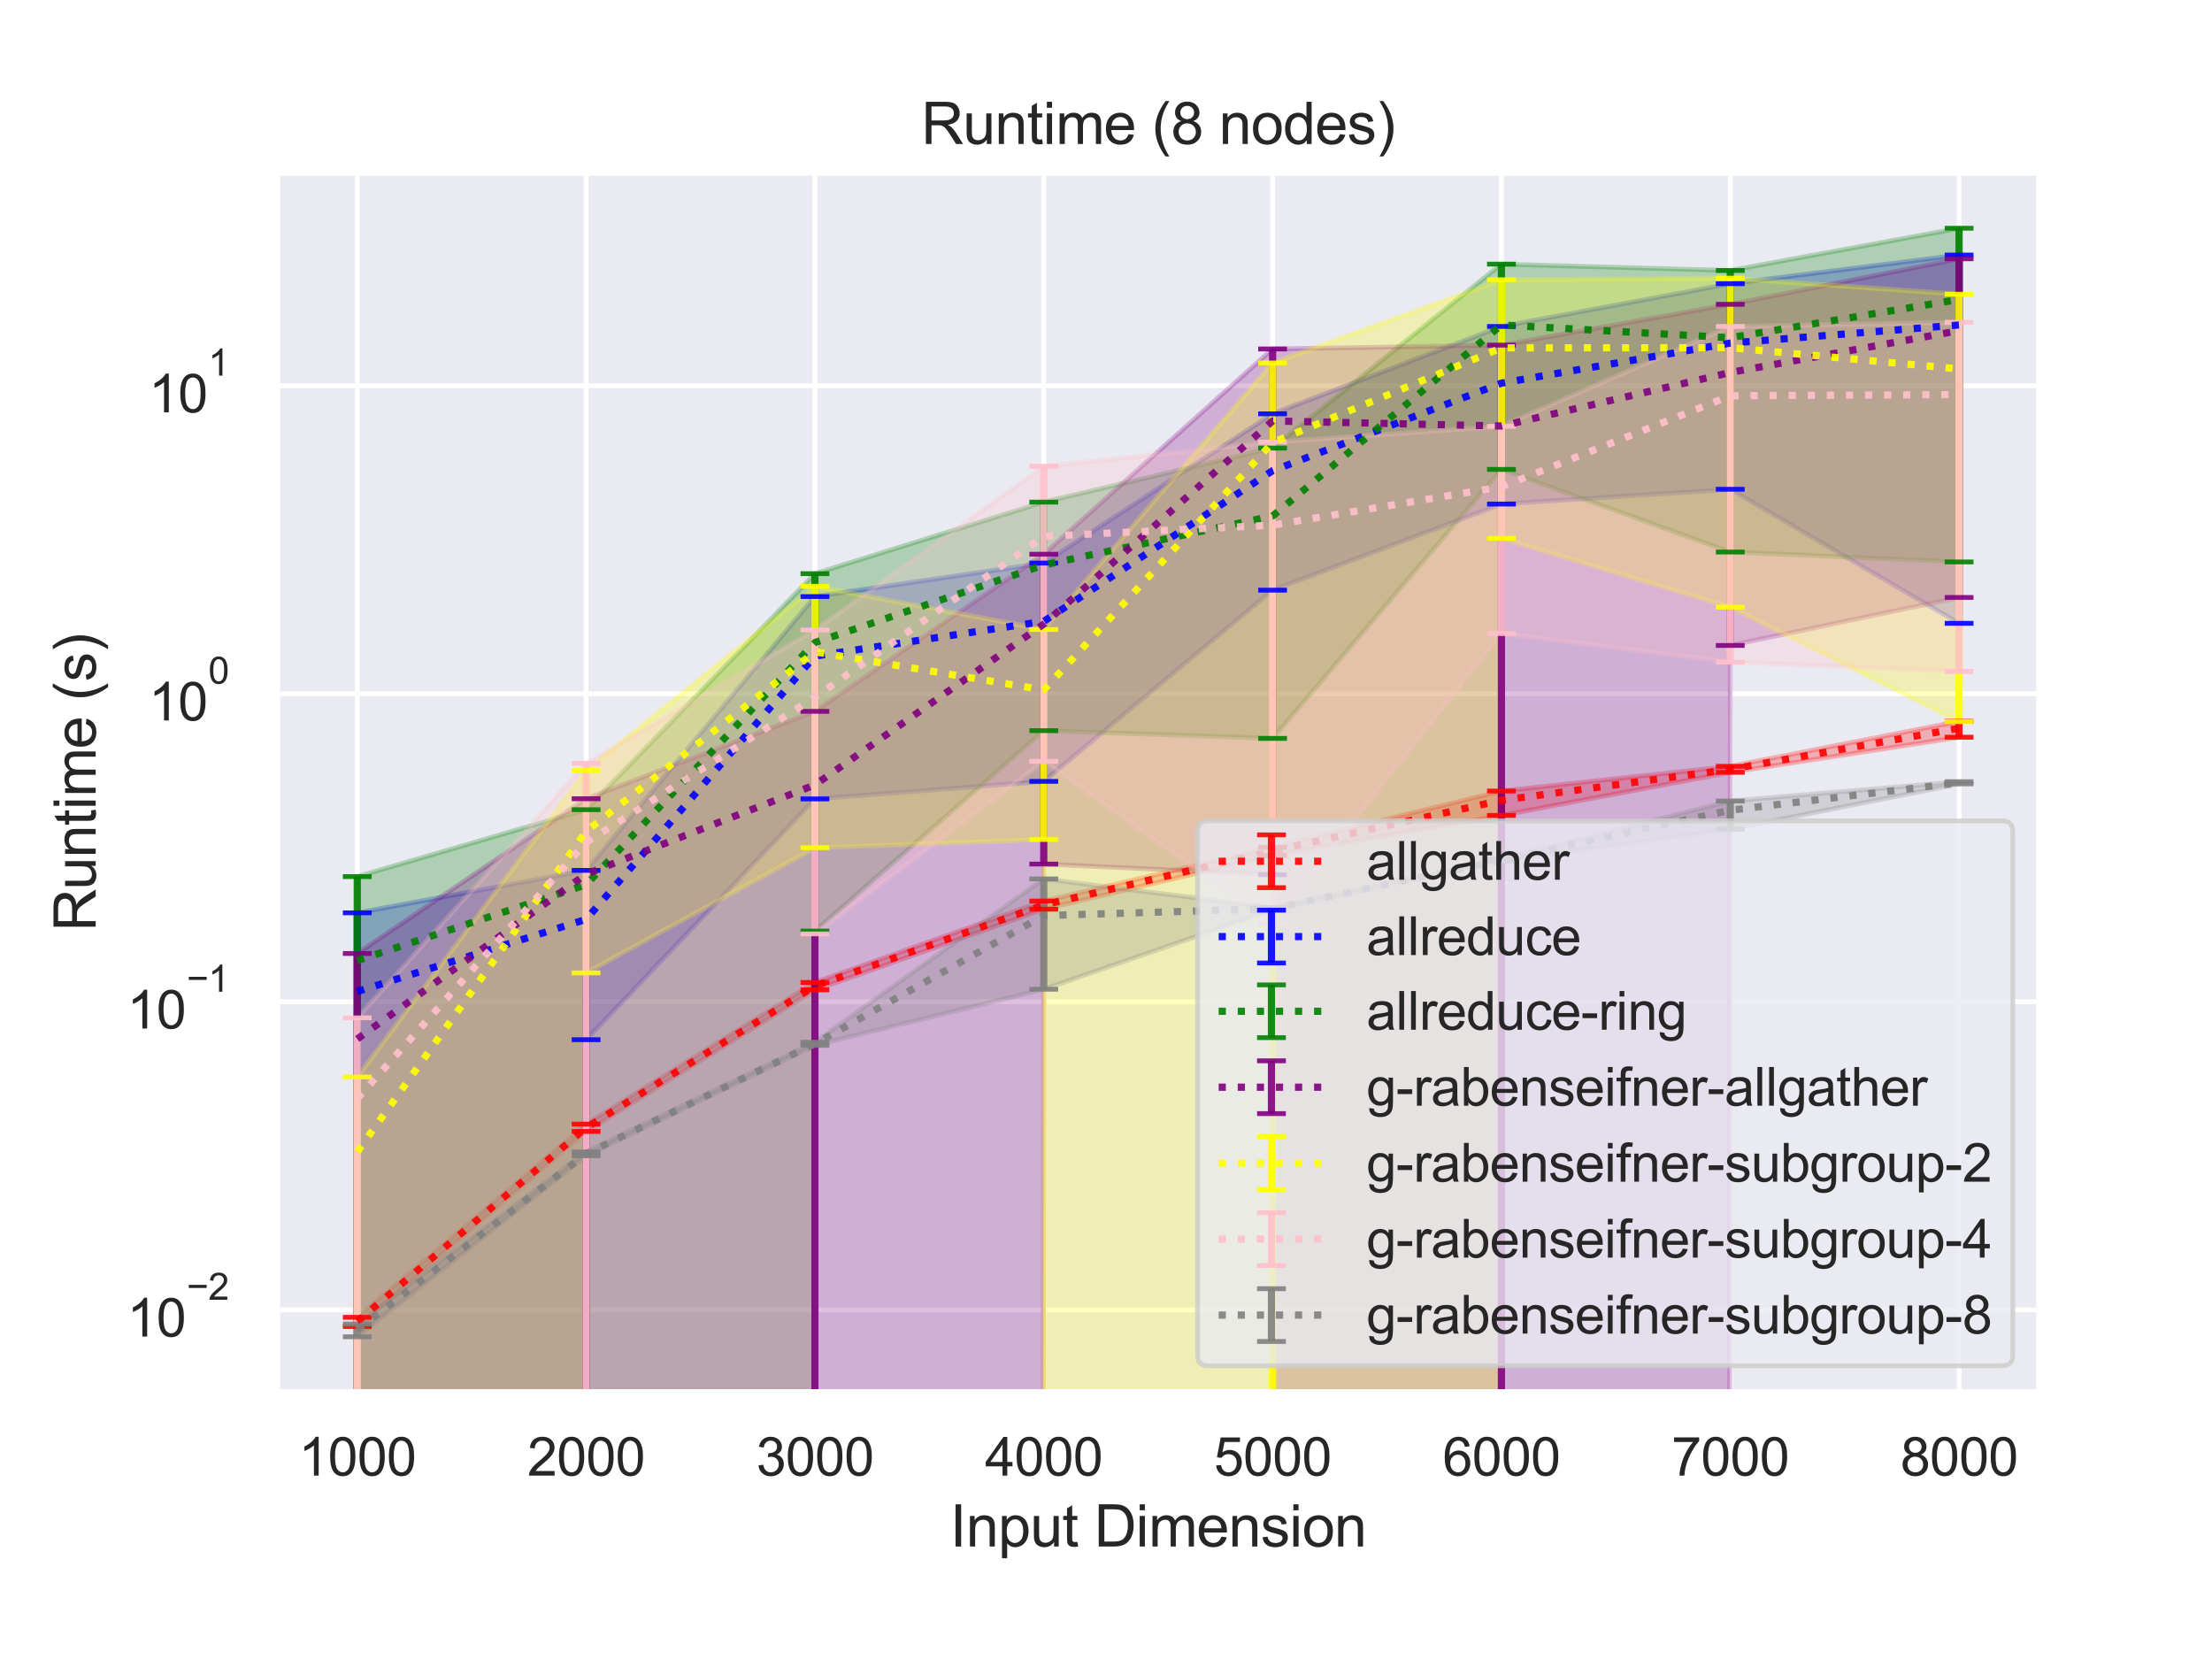 <?xml version="1.0" encoding="utf-8" standalone="no"?>
<!DOCTYPE svg PUBLIC "-//W3C//DTD SVG 1.1//EN"
  "http://www.w3.org/Graphics/SVG/1.1/DTD/svg11.dtd">
<svg height="345.6pt" version="1.1" viewBox="0 0 460.8 345.6" width="460.8pt" xmlns="http://www.w3.org/2000/svg" xmlns:xlink="http://www.w3.org/1999/xlink">
 <defs>
  <style type="text/css">*{stroke-linecap:butt;stroke-linejoin:round;}</style>
 </defs>
 <g id="figure_1">
  <g id="patch_1">
   <path d="M 0 345.6 
L 460.8 345.6 
L 460.8 0 
L 0 0 
z
" style="fill:#ffffff;"/>
  </g>
  <g id="axes_1">
   <g id="patch_2">
    <path d="M 57.74 290.02 
L 424.8 290.02 
L 424.8 36 
L 57.74 36 
z
" style="fill:#eaeaf2;"/>
   </g>
   <g id="matplotlib.axis_1">
    <g id="xtick_1">
     <g id="line2d_1">
      <path clip-path="url(#p862a5aa33c)" d="M 74.425 290.02 
L 74.425 36 
" style="fill:none;stroke:#ffffff;stroke-linecap:round;"/>
     </g>
     <g id="text_1">
      <!-- 1000 -->
      <g style="fill:#262626;" transform="translate(62.19 307.394)scale(0.11 -0.11)">
       <defs>
        <path d="M 2384 0 
L 1822 0 
L 1822 3584 
Q 1619 3391 1289 3197 
Q 959 3003 697 2906 
L 697 3450 
Q 1169 3672 1522 3987 
Q 1875 4303 2022 4600 
L 2384 4600 
L 2384 0 
z
" id="ArialMT-31" transform="scale(0.016)"/>
        <path d="M 266 2259 
Q 266 3072 433 3567 
Q 600 4063 929 4331 
Q 1259 4600 1759 4600 
Q 2128 4600 2406 4451 
Q 2684 4303 2865 4023 
Q 3047 3744 3150 3342 
Q 3253 2941 3253 2259 
Q 3253 1453 3087 958 
Q 2922 463 2592 192 
Q 2263 -78 1759 -78 
Q 1097 -78 719 397 
Q 266 969 266 2259 
z
M 844 2259 
Q 844 1131 1108 757 
Q 1372 384 1759 384 
Q 2147 384 2411 759 
Q 2675 1134 2675 2259 
Q 2675 3391 2411 3762 
Q 2147 4134 1753 4134 
Q 1366 4134 1134 3806 
Q 844 3388 844 2259 
z
" id="ArialMT-30" transform="scale(0.016)"/>
       </defs>
       <use xlink:href="#ArialMT-31"/>
       <use x="55.615" xlink:href="#ArialMT-30"/>
       <use x="111.23" xlink:href="#ArialMT-30"/>
       <use x="166.846" xlink:href="#ArialMT-30"/>
      </g>
     </g>
    </g>
    <g id="xtick_2">
     <g id="line2d_2">
      <path clip-path="url(#p862a5aa33c)" d="M 122.095 290.02 
L 122.095 36 
" style="fill:none;stroke:#ffffff;stroke-linecap:round;"/>
     </g>
     <g id="text_2">
      <!-- 2000 -->
      <g style="fill:#262626;" transform="translate(109.861 307.394)scale(0.11 -0.11)">
       <defs>
        <path d="M 3222 541 
L 3222 0 
L 194 0 
Q 188 203 259 391 
Q 375 700 629 1000 
Q 884 1300 1366 1694 
Q 2113 2306 2375 2664 
Q 2638 3022 2638 3341 
Q 2638 3675 2398 3904 
Q 2159 4134 1775 4134 
Q 1369 4134 1125 3890 
Q 881 3647 878 3216 
L 300 3275 
Q 359 3922 746 4261 
Q 1134 4600 1788 4600 
Q 2447 4600 2831 4234 
Q 3216 3869 3216 3328 
Q 3216 3053 3103 2787 
Q 2991 2522 2730 2228 
Q 2469 1934 1863 1422 
Q 1356 997 1212 845 
Q 1069 694 975 541 
L 3222 541 
z
" id="ArialMT-32" transform="scale(0.016)"/>
       </defs>
       <use xlink:href="#ArialMT-32"/>
       <use x="55.615" xlink:href="#ArialMT-30"/>
       <use x="111.23" xlink:href="#ArialMT-30"/>
       <use x="166.846" xlink:href="#ArialMT-30"/>
      </g>
     </g>
    </g>
    <g id="xtick_3">
     <g id="line2d_3">
      <path clip-path="url(#p862a5aa33c)" d="M 169.765 290.02 
L 169.765 36 
" style="fill:none;stroke:#ffffff;stroke-linecap:round;"/>
     </g>
     <g id="text_3">
      <!-- 3000 -->
      <g style="fill:#262626;" transform="translate(157.531 307.394)scale(0.11 -0.11)">
       <defs>
        <path d="M 269 1209 
L 831 1284 
Q 928 806 1161 595 
Q 1394 384 1728 384 
Q 2125 384 2398 659 
Q 2672 934 2672 1341 
Q 2672 1728 2419 1979 
Q 2166 2231 1775 2231 
Q 1616 2231 1378 2169 
L 1441 2663 
Q 1497 2656 1531 2656 
Q 1891 2656 2178 2843 
Q 2466 3031 2466 3422 
Q 2466 3731 2256 3934 
Q 2047 4138 1716 4138 
Q 1388 4138 1169 3931 
Q 950 3725 888 3313 
L 325 3413 
Q 428 3978 793 4289 
Q 1159 4600 1703 4600 
Q 2078 4600 2393 4439 
Q 2709 4278 2876 4000 
Q 3044 3722 3044 3409 
Q 3044 3113 2884 2869 
Q 2725 2625 2413 2481 
Q 2819 2388 3044 2092 
Q 3269 1797 3269 1353 
Q 3269 753 2831 336 
Q 2394 -81 1725 -81 
Q 1122 -81 723 278 
Q 325 638 269 1209 
z
" id="ArialMT-33" transform="scale(0.016)"/>
       </defs>
       <use xlink:href="#ArialMT-33"/>
       <use x="55.615" xlink:href="#ArialMT-30"/>
       <use x="111.23" xlink:href="#ArialMT-30"/>
       <use x="166.846" xlink:href="#ArialMT-30"/>
      </g>
     </g>
    </g>
    <g id="xtick_4">
     <g id="line2d_4">
      <path clip-path="url(#p862a5aa33c)" d="M 217.435 290.02 
L 217.435 36 
" style="fill:none;stroke:#ffffff;stroke-linecap:round;"/>
     </g>
     <g id="text_4">
      <!-- 4000 -->
      <g style="fill:#262626;" transform="translate(205.201 307.394)scale(0.11 -0.11)">
       <defs>
        <path d="M 2069 0 
L 2069 1097 
L 81 1097 
L 81 1613 
L 2172 4581 
L 2631 4581 
L 2631 1613 
L 3250 1613 
L 3250 1097 
L 2631 1097 
L 2631 0 
L 2069 0 
z
M 2069 1613 
L 2069 3678 
L 634 1613 
L 2069 1613 
z
" id="ArialMT-34" transform="scale(0.016)"/>
       </defs>
       <use xlink:href="#ArialMT-34"/>
       <use x="55.615" xlink:href="#ArialMT-30"/>
       <use x="111.23" xlink:href="#ArialMT-30"/>
       <use x="166.846" xlink:href="#ArialMT-30"/>
      </g>
     </g>
    </g>
    <g id="xtick_5">
     <g id="line2d_5">
      <path clip-path="url(#p862a5aa33c)" d="M 265.105 290.02 
L 265.105 36 
" style="fill:none;stroke:#ffffff;stroke-linecap:round;"/>
     </g>
     <g id="text_5">
      <!-- 5000 -->
      <g style="fill:#262626;" transform="translate(252.871 307.394)scale(0.11 -0.11)">
       <defs>
        <path d="M 266 1200 
L 856 1250 
Q 922 819 1161 601 
Q 1400 384 1738 384 
Q 2144 384 2425 690 
Q 2706 997 2706 1503 
Q 2706 1984 2436 2262 
Q 2166 2541 1728 2541 
Q 1456 2541 1237 2417 
Q 1019 2294 894 2097 
L 366 2166 
L 809 4519 
L 3088 4519 
L 3088 3981 
L 1259 3981 
L 1013 2750 
Q 1425 3038 1878 3038 
Q 2478 3038 2890 2622 
Q 3303 2206 3303 1553 
Q 3303 931 2941 478 
Q 2500 -78 1738 -78 
Q 1113 -78 717 272 
Q 322 622 266 1200 
z
" id="ArialMT-35" transform="scale(0.016)"/>
       </defs>
       <use xlink:href="#ArialMT-35"/>
       <use x="55.615" xlink:href="#ArialMT-30"/>
       <use x="111.23" xlink:href="#ArialMT-30"/>
       <use x="166.846" xlink:href="#ArialMT-30"/>
      </g>
     </g>
    </g>
    <g id="xtick_6">
     <g id="line2d_6">
      <path clip-path="url(#p862a5aa33c)" d="M 312.775 290.02 
L 312.775 36 
" style="fill:none;stroke:#ffffff;stroke-linecap:round;"/>
     </g>
     <g id="text_6">
      <!-- 6000 -->
      <g style="fill:#262626;" transform="translate(300.541 307.394)scale(0.11 -0.11)">
       <defs>
        <path d="M 3184 3459 
L 2625 3416 
Q 2550 3747 2413 3897 
Q 2184 4138 1850 4138 
Q 1581 4138 1378 3988 
Q 1113 3794 959 3422 
Q 806 3050 800 2363 
Q 1003 2672 1297 2822 
Q 1591 2972 1913 2972 
Q 2475 2972 2870 2558 
Q 3266 2144 3266 1488 
Q 3266 1056 3080 686 
Q 2894 316 2569 119 
Q 2244 -78 1831 -78 
Q 1128 -78 684 439 
Q 241 956 241 2144 
Q 241 3472 731 4075 
Q 1159 4600 1884 4600 
Q 2425 4600 2770 4297 
Q 3116 3994 3184 3459 
z
M 888 1484 
Q 888 1194 1011 928 
Q 1134 663 1356 523 
Q 1578 384 1822 384 
Q 2178 384 2434 671 
Q 2691 959 2691 1453 
Q 2691 1928 2437 2201 
Q 2184 2475 1800 2475 
Q 1419 2475 1153 2201 
Q 888 1928 888 1484 
z
" id="ArialMT-36" transform="scale(0.016)"/>
       </defs>
       <use xlink:href="#ArialMT-36"/>
       <use x="55.615" xlink:href="#ArialMT-30"/>
       <use x="111.23" xlink:href="#ArialMT-30"/>
       <use x="166.846" xlink:href="#ArialMT-30"/>
      </g>
     </g>
    </g>
    <g id="xtick_7">
     <g id="line2d_7">
      <path clip-path="url(#p862a5aa33c)" d="M 360.445 290.02 
L 360.445 36 
" style="fill:none;stroke:#ffffff;stroke-linecap:round;"/>
     </g>
     <g id="text_7">
      <!-- 7000 -->
      <g style="fill:#262626;" transform="translate(348.211 307.394)scale(0.11 -0.11)">
       <defs>
        <path d="M 303 3981 
L 303 4522 
L 3269 4522 
L 3269 4084 
Q 2831 3619 2401 2847 
Q 1972 2075 1738 1259 
Q 1569 684 1522 0 
L 944 0 
Q 953 541 1156 1306 
Q 1359 2072 1739 2783 
Q 2119 3494 2547 3981 
L 303 3981 
z
" id="ArialMT-37" transform="scale(0.016)"/>
       </defs>
       <use xlink:href="#ArialMT-37"/>
       <use x="55.615" xlink:href="#ArialMT-30"/>
       <use x="111.23" xlink:href="#ArialMT-30"/>
       <use x="166.846" xlink:href="#ArialMT-30"/>
      </g>
     </g>
    </g>
    <g id="xtick_8">
     <g id="line2d_8">
      <path clip-path="url(#p862a5aa33c)" d="M 408.115 290.02 
L 408.115 36 
" style="fill:none;stroke:#ffffff;stroke-linecap:round;"/>
     </g>
     <g id="text_8">
      <!-- 8000 -->
      <g style="fill:#262626;" transform="translate(395.881 307.394)scale(0.11 -0.11)">
       <defs>
        <path d="M 1131 2484 
Q 781 2613 612 2850 
Q 444 3088 444 3419 
Q 444 3919 803 4259 
Q 1163 4600 1759 4600 
Q 2359 4600 2725 4251 
Q 3091 3903 3091 3403 
Q 3091 3084 2923 2848 
Q 2756 2613 2416 2484 
Q 2838 2347 3058 2040 
Q 3278 1734 3278 1309 
Q 3278 722 2862 322 
Q 2447 -78 1769 -78 
Q 1091 -78 675 323 
Q 259 725 259 1325 
Q 259 1772 486 2073 
Q 713 2375 1131 2484 
z
M 1019 3438 
Q 1019 3113 1228 2906 
Q 1438 2700 1772 2700 
Q 2097 2700 2305 2904 
Q 2513 3109 2513 3406 
Q 2513 3716 2298 3927 
Q 2084 4138 1766 4138 
Q 1444 4138 1231 3931 
Q 1019 3725 1019 3438 
z
M 838 1322 
Q 838 1081 952 856 
Q 1066 631 1291 507 
Q 1516 384 1775 384 
Q 2178 384 2440 643 
Q 2703 903 2703 1303 
Q 2703 1709 2433 1975 
Q 2163 2241 1756 2241 
Q 1359 2241 1098 1978 
Q 838 1716 838 1322 
z
" id="ArialMT-38" transform="scale(0.016)"/>
       </defs>
       <use xlink:href="#ArialMT-38"/>
       <use x="55.615" xlink:href="#ArialMT-30"/>
       <use x="111.23" xlink:href="#ArialMT-30"/>
       <use x="166.846" xlink:href="#ArialMT-30"/>
      </g>
     </g>
    </g>
    <g id="text_9">
     <!-- Input Dimension -->
     <g style="fill:#262626;" transform="translate(197.916 322.169)scale(0.12 -0.12)">
      <defs>
       <path d="M 597 0 
L 597 4581 
L 1203 4581 
L 1203 0 
L 597 0 
z
" id="ArialMT-49" transform="scale(0.016)"/>
       <path d="M 422 0 
L 422 3319 
L 928 3319 
L 928 2847 
Q 1294 3394 1984 3394 
Q 2284 3394 2536 3286 
Q 2788 3178 2913 3003 
Q 3038 2828 3088 2588 
Q 3119 2431 3119 2041 
L 3119 0 
L 2556 0 
L 2556 2019 
Q 2556 2363 2490 2533 
Q 2425 2703 2258 2804 
Q 2091 2906 1866 2906 
Q 1506 2906 1245 2678 
Q 984 2450 984 1813 
L 984 0 
L 422 0 
z
" id="ArialMT-6e" transform="scale(0.016)"/>
       <path d="M 422 -1272 
L 422 3319 
L 934 3319 
L 934 2888 
Q 1116 3141 1344 3267 
Q 1572 3394 1897 3394 
Q 2322 3394 2647 3175 
Q 2972 2956 3137 2557 
Q 3303 2159 3303 1684 
Q 3303 1175 3120 767 
Q 2938 359 2589 142 
Q 2241 -75 1856 -75 
Q 1575 -75 1351 44 
Q 1128 163 984 344 
L 984 -1272 
L 422 -1272 
z
M 931 1641 
Q 931 1000 1190 694 
Q 1450 388 1819 388 
Q 2194 388 2461 705 
Q 2728 1022 2728 1688 
Q 2728 2322 2467 2637 
Q 2206 2953 1844 2953 
Q 1484 2953 1207 2617 
Q 931 2281 931 1641 
z
" id="ArialMT-70" transform="scale(0.016)"/>
       <path d="M 2597 0 
L 2597 488 
Q 2209 -75 1544 -75 
Q 1250 -75 995 37 
Q 741 150 617 320 
Q 494 491 444 738 
Q 409 903 409 1263 
L 409 3319 
L 972 3319 
L 972 1478 
Q 972 1038 1006 884 
Q 1059 663 1231 536 
Q 1403 409 1656 409 
Q 1909 409 2131 539 
Q 2353 669 2445 892 
Q 2538 1116 2538 1541 
L 2538 3319 
L 3100 3319 
L 3100 0 
L 2597 0 
z
" id="ArialMT-75" transform="scale(0.016)"/>
       <path d="M 1650 503 
L 1731 6 
Q 1494 -44 1306 -44 
Q 1000 -44 831 53 
Q 663 150 594 308 
Q 525 466 525 972 
L 525 2881 
L 113 2881 
L 113 3319 
L 525 3319 
L 525 4141 
L 1084 4478 
L 1084 3319 
L 1650 3319 
L 1650 2881 
L 1084 2881 
L 1084 941 
Q 1084 700 1114 631 
Q 1144 563 1211 522 
Q 1278 481 1403 481 
Q 1497 481 1650 503 
z
" id="ArialMT-74" transform="scale(0.016)"/>
       <path id="ArialMT-20" transform="scale(0.016)"/>
       <path d="M 494 0 
L 494 4581 
L 2072 4581 
Q 2606 4581 2888 4516 
Q 3281 4425 3559 4188 
Q 3922 3881 4101 3404 
Q 4281 2928 4281 2316 
Q 4281 1794 4159 1391 
Q 4038 988 3847 723 
Q 3656 459 3429 307 
Q 3203 156 2883 78 
Q 2563 0 2147 0 
L 494 0 
z
M 1100 541 
L 2078 541 
Q 2531 541 2789 625 
Q 3047 709 3200 863 
Q 3416 1078 3536 1442 
Q 3656 1806 3656 2325 
Q 3656 3044 3420 3430 
Q 3184 3816 2847 3947 
Q 2603 4041 2063 4041 
L 1100 4041 
L 1100 541 
z
" id="ArialMT-44" transform="scale(0.016)"/>
       <path d="M 425 3934 
L 425 4581 
L 988 4581 
L 988 3934 
L 425 3934 
z
M 425 0 
L 425 3319 
L 988 3319 
L 988 0 
L 425 0 
z
" id="ArialMT-69" transform="scale(0.016)"/>
       <path d="M 422 0 
L 422 3319 
L 925 3319 
L 925 2853 
Q 1081 3097 1340 3245 
Q 1600 3394 1931 3394 
Q 2300 3394 2536 3241 
Q 2772 3088 2869 2813 
Q 3263 3394 3894 3394 
Q 4388 3394 4653 3120 
Q 4919 2847 4919 2278 
L 4919 0 
L 4359 0 
L 4359 2091 
Q 4359 2428 4304 2576 
Q 4250 2725 4106 2815 
Q 3963 2906 3769 2906 
Q 3419 2906 3187 2673 
Q 2956 2441 2956 1928 
L 2956 0 
L 2394 0 
L 2394 2156 
Q 2394 2531 2256 2718 
Q 2119 2906 1806 2906 
Q 1569 2906 1367 2781 
Q 1166 2656 1075 2415 
Q 984 2175 984 1722 
L 984 0 
L 422 0 
z
" id="ArialMT-6d" transform="scale(0.016)"/>
       <path d="M 2694 1069 
L 3275 997 
Q 3138 488 2766 206 
Q 2394 -75 1816 -75 
Q 1088 -75 661 373 
Q 234 822 234 1631 
Q 234 2469 665 2931 
Q 1097 3394 1784 3394 
Q 2450 3394 2872 2941 
Q 3294 2488 3294 1666 
Q 3294 1616 3291 1516 
L 816 1516 
Q 847 969 1125 678 
Q 1403 388 1819 388 
Q 2128 388 2347 550 
Q 2566 713 2694 1069 
z
M 847 1978 
L 2700 1978 
Q 2663 2397 2488 2606 
Q 2219 2931 1791 2931 
Q 1403 2931 1139 2672 
Q 875 2413 847 1978 
z
" id="ArialMT-65" transform="scale(0.016)"/>
       <path d="M 197 991 
L 753 1078 
Q 800 744 1014 566 
Q 1228 388 1613 388 
Q 2000 388 2187 545 
Q 2375 703 2375 916 
Q 2375 1106 2209 1216 
Q 2094 1291 1634 1406 
Q 1016 1563 777 1677 
Q 538 1791 414 1992 
Q 291 2194 291 2438 
Q 291 2659 392 2848 
Q 494 3038 669 3163 
Q 800 3259 1026 3326 
Q 1253 3394 1513 3394 
Q 1903 3394 2198 3281 
Q 2494 3169 2634 2976 
Q 2775 2784 2828 2463 
L 2278 2388 
Q 2241 2644 2061 2787 
Q 1881 2931 1553 2931 
Q 1166 2931 1000 2803 
Q 834 2675 834 2503 
Q 834 2394 903 2306 
Q 972 2216 1119 2156 
Q 1203 2125 1616 2013 
Q 2213 1853 2448 1751 
Q 2684 1650 2818 1456 
Q 2953 1263 2953 975 
Q 2953 694 2789 445 
Q 2625 197 2315 61 
Q 2006 -75 1616 -75 
Q 969 -75 630 194 
Q 291 463 197 991 
z
" id="ArialMT-73" transform="scale(0.016)"/>
       <path d="M 213 1659 
Q 213 2581 725 3025 
Q 1153 3394 1769 3394 
Q 2453 3394 2887 2945 
Q 3322 2497 3322 1706 
Q 3322 1066 3130 698 
Q 2938 331 2570 128 
Q 2203 -75 1769 -75 
Q 1072 -75 642 372 
Q 213 819 213 1659 
z
M 791 1659 
Q 791 1022 1069 705 
Q 1347 388 1769 388 
Q 2188 388 2466 706 
Q 2744 1025 2744 1678 
Q 2744 2294 2464 2611 
Q 2184 2928 1769 2928 
Q 1347 2928 1069 2612 
Q 791 2297 791 1659 
z
" id="ArialMT-6f" transform="scale(0.016)"/>
      </defs>
      <use xlink:href="#ArialMT-49"/>
      <use x="27.783" xlink:href="#ArialMT-6e"/>
      <use x="83.398" xlink:href="#ArialMT-70"/>
      <use x="139.014" xlink:href="#ArialMT-75"/>
      <use x="194.629" xlink:href="#ArialMT-74"/>
      <use x="222.412" xlink:href="#ArialMT-20"/>
      <use x="250.195" xlink:href="#ArialMT-44"/>
      <use x="322.412" xlink:href="#ArialMT-69"/>
      <use x="344.629" xlink:href="#ArialMT-6d"/>
      <use x="427.93" xlink:href="#ArialMT-65"/>
      <use x="483.545" xlink:href="#ArialMT-6e"/>
      <use x="539.16" xlink:href="#ArialMT-73"/>
      <use x="589.16" xlink:href="#ArialMT-69"/>
      <use x="611.377" xlink:href="#ArialMT-6f"/>
      <use x="666.992" xlink:href="#ArialMT-6e"/>
     </g>
    </g>
   </g>
   <g id="matplotlib.axis_2">
    <g id="ytick_1">
     <g id="line2d_9">
      <path clip-path="url(#p862a5aa33c)" d="M 57.74 272.871 
L 424.8 272.871 
" style="fill:none;stroke:#ffffff;stroke-linecap:round;"/>
     </g>
     <g id="text_10">
      <!-- $\mathdefault{10^{-2}}$ -->
      <g style="fill:#262626;" transform="translate(26.46 278.543)scale(0.11 -0.11)">
       <defs>
        <path d="M 3381 1997 
L 356 1997 
L 356 2522 
L 3381 2522 
L 3381 1997 
z
" id="ArialMT-2212" transform="scale(0.016)"/>
       </defs>
       <use transform="translate(0 0.994)" xlink:href="#ArialMT-31"/>
       <use transform="translate(55.615 0.994)" xlink:href="#ArialMT-30"/>
       <use transform="translate(112.973 70.688)scale(0.7)" xlink:href="#ArialMT-2212"/>
       <use transform="translate(153.852 70.688)scale(0.7)" xlink:href="#ArialMT-32"/>
      </g>
     </g>
    </g>
    <g id="ytick_2">
     <g id="line2d_10">
      <path clip-path="url(#p862a5aa33c)" d="M 57.74 208.697 
L 424.8 208.697 
" style="fill:none;stroke:#ffffff;stroke-linecap:round;"/>
     </g>
     <g id="text_11">
      <!-- $\mathdefault{10^{-1}}$ -->
      <g style="fill:#262626;" transform="translate(26.46 214.369)scale(0.11 -0.11)">
       <use transform="translate(0 0.994)" xlink:href="#ArialMT-31"/>
       <use transform="translate(55.615 0.994)" xlink:href="#ArialMT-30"/>
       <use transform="translate(112.973 70.688)scale(0.7)" xlink:href="#ArialMT-2212"/>
       <use transform="translate(153.852 70.688)scale(0.7)" xlink:href="#ArialMT-31"/>
      </g>
     </g>
    </g>
    <g id="ytick_3">
     <g id="line2d_11">
      <path clip-path="url(#p862a5aa33c)" d="M 57.74 144.522 
L 424.8 144.522 
" style="fill:none;stroke:#ffffff;stroke-linecap:round;"/>
     </g>
     <g id="text_12">
      <!-- $\mathdefault{10^{0}}$ -->
      <g style="fill:#262626;" transform="translate(30.97 150.194)scale(0.11 -0.11)">
       <use transform="translate(0 0.994)" xlink:href="#ArialMT-31"/>
       <use transform="translate(55.615 0.994)" xlink:href="#ArialMT-30"/>
       <use transform="translate(112.973 70.688)scale(0.7)" xlink:href="#ArialMT-30"/>
      </g>
     </g>
    </g>
    <g id="ytick_4">
     <g id="line2d_12">
      <path clip-path="url(#p862a5aa33c)" d="M 57.74 80.348 
L 424.8 80.348 
" style="fill:none;stroke:#ffffff;stroke-linecap:round;"/>
     </g>
     <g id="text_13">
      <!-- $\mathdefault{10^{1}}$ -->
      <g style="fill:#262626;" transform="translate(30.97 86.02)scale(0.11 -0.11)">
       <use transform="translate(0 0.994)" xlink:href="#ArialMT-31"/>
       <use transform="translate(55.615 0.994)" xlink:href="#ArialMT-30"/>
       <use transform="translate(112.973 70.688)scale(0.7)" xlink:href="#ArialMT-31"/>
      </g>
     </g>
    </g>
    <g id="ytick_5"/>
    <g id="ytick_6"/>
    <g id="ytick_7"/>
    <g id="ytick_8"/>
    <g id="ytick_9"/>
    <g id="ytick_10"/>
    <g id="ytick_11"/>
    <g id="ytick_12"/>
    <g id="ytick_13"/>
    <g id="ytick_14"/>
    <g id="ytick_15"/>
    <g id="ytick_16"/>
    <g id="ytick_17"/>
    <g id="ytick_18"/>
    <g id="ytick_19"/>
    <g id="ytick_20"/>
    <g id="ytick_21"/>
    <g id="ytick_22"/>
    <g id="ytick_23"/>
    <g id="ytick_24"/>
    <g id="ytick_25"/>
    <g id="ytick_26"/>
    <g id="ytick_27"/>
    <g id="ytick_28"/>
    <g id="ytick_29"/>
    <g id="ytick_30"/>
    <g id="ytick_31"/>
    <g id="ytick_32"/>
    <g id="ytick_33"/>
    <g id="ytick_34"/>
    <g id="ytick_35"/>
    <g id="text_14">
     <!-- Runtime (s) -->
     <g style="fill:#262626;" transform="translate(19.934 194.013)rotate(-90)scale(0.12 -0.12)">
      <defs>
       <path d="M 503 0 
L 503 4581 
L 2534 4581 
Q 3147 4581 3465 4457 
Q 3784 4334 3975 4021 
Q 4166 3709 4166 3331 
Q 4166 2844 3850 2509 
Q 3534 2175 2875 2084 
Q 3116 1969 3241 1856 
Q 3506 1613 3744 1247 
L 4541 0 
L 3778 0 
L 3172 953 
Q 2906 1366 2734 1584 
Q 2563 1803 2427 1890 
Q 2291 1978 2150 2013 
Q 2047 2034 1813 2034 
L 1109 2034 
L 1109 0 
L 503 0 
z
M 1109 2559 
L 2413 2559 
Q 2828 2559 3062 2645 
Q 3297 2731 3419 2920 
Q 3541 3109 3541 3331 
Q 3541 3656 3305 3865 
Q 3069 4075 2559 4075 
L 1109 4075 
L 1109 2559 
z
" id="ArialMT-52" transform="scale(0.016)"/>
       <path d="M 1497 -1347 
Q 1031 -759 709 28 
Q 388 816 388 1659 
Q 388 2403 628 3084 
Q 909 3875 1497 4659 
L 1900 4659 
Q 1522 4009 1400 3731 
Q 1209 3300 1100 2831 
Q 966 2247 966 1656 
Q 966 153 1900 -1347 
L 1497 -1347 
z
" id="ArialMT-28" transform="scale(0.016)"/>
       <path d="M 791 -1347 
L 388 -1347 
Q 1322 153 1322 1656 
Q 1322 2244 1188 2822 
Q 1081 3291 891 3722 
Q 769 4003 388 4659 
L 791 4659 
Q 1378 3875 1659 3084 
Q 1900 2403 1900 1659 
Q 1900 816 1576 28 
Q 1253 -759 791 -1347 
z
" id="ArialMT-29" transform="scale(0.016)"/>
      </defs>
      <use xlink:href="#ArialMT-52"/>
      <use x="72.217" xlink:href="#ArialMT-75"/>
      <use x="127.832" xlink:href="#ArialMT-6e"/>
      <use x="183.447" xlink:href="#ArialMT-74"/>
      <use x="211.23" xlink:href="#ArialMT-69"/>
      <use x="233.447" xlink:href="#ArialMT-6d"/>
      <use x="316.748" xlink:href="#ArialMT-65"/>
      <use x="372.363" xlink:href="#ArialMT-20"/>
      <use x="400.146" xlink:href="#ArialMT-28"/>
      <use x="433.447" xlink:href="#ArialMT-73"/>
      <use x="483.447" xlink:href="#ArialMT-29"/>
     </g>
    </g>
   </g>
   <g id="PolyCollection_1">
    <defs>
     <path d="M 74.425 -71.178 
L 74.425 -69.258 
L 122.095 -109.902 
L 169.765 -139.397 
L 217.435 -156.199 
L 265.105 -167.379 
L 312.775 -175.735 
L 360.445 -184.705 
L 408.115 -192.025 
L 408.115 -195.331 
L 408.115 -195.331 
L 360.445 -185.959 
L 312.775 -180.815 
L 265.105 -169.097 
L 217.435 -157.893 
L 169.765 -140.941 
L 122.095 -111.427 
L 74.425 -71.178 
z
" id="m142e3f7fb3" style="stroke:#ff0000;stroke-opacity:0.25;"/>
    </defs>
    <g clip-path="url(#p862a5aa33c)">
     <use style="fill:#ff0000;fill-opacity:0.25;stroke:#ff0000;stroke-opacity:0.25;" x="0" xlink:href="#m142e3f7fb3" y="345.6"/>
    </g>
   </g>
   <g id="PolyCollection_2">
    <path clip-path="url(#p862a5aa33c)" d="M 74.425 190.164 
L 74.425 64318.843 
L 122.095 216.588 
L 169.765 166.428 
L 217.435 162.777 
L 265.105 122.941 
L 312.775 105.001 
L 360.445 101.927 
L 408.115 129.847 
L 408.115 53.129 
L 408.115 53.129 
L 360.445 59.1 
L 312.775 68.005 
L 265.105 86.206 
L 217.435 117.294 
L 169.765 124.271 
L 122.095 181.314 
L 74.425 190.164 
z
" style="fill:#0000ff;fill-opacity:0.25;stroke:#0000ff;stroke-opacity:0.25;"/>
   </g>
   <g id="PolyCollection_3">
    <path clip-path="url(#p862a5aa33c)" d="M 74.425 182.61 
L 74.425 64318.843 
L 122.095 64318.843 
L 169.765 193.962 
L 217.435 152.209 
L 265.105 153.822 
L 312.775 97.79 
L 360.445 114.999 
L 408.115 117.061 
L 408.115 47.546 
L 408.115 47.546 
L 360.445 56.351 
L 312.775 55.022 
L 265.105 93.339 
L 217.435 104.599 
L 169.765 119.508 
L 122.095 168.671 
L 74.425 182.61 
z
" style="fill:#008000;fill-opacity:0.25;stroke:#008000;stroke-opacity:0.25;"/>
   </g>
   <g id="PolyCollection_4">
    <path clip-path="url(#p862a5aa33c)" d="M 74.425 198.631 
L 74.425 64318.843 
L 122.095 64318.843 
L 169.765 64318.843 
L 217.435 180.001 
L 265.105 182.205 
L 312.775 64318.843 
L 360.445 134.462 
L 408.115 124.46 
L 408.115 53.912 
L 408.115 53.912 
L 360.445 63.394 
L 312.775 71.896 
L 265.105 72.697 
L 217.435 115.45 
L 169.765 148.185 
L 122.095 166.393 
L 74.425 198.631 
z
" style="fill:#800080;fill-opacity:0.25;stroke:#800080;stroke-opacity:0.25;"/>
   </g>
   <g id="PolyCollection_5">
    <path clip-path="url(#p862a5aa33c)" d="M 74.425 224.361 
L 74.425 64318.843 
L 122.095 202.68 
L 169.765 176.589 
L 217.435 174.889 
L 265.105 64318.843 
L 312.775 112.131 
L 360.445 126.471 
L 408.115 150.339 
L 408.115 61.283 
L 408.115 61.283 
L 360.445 57.949 
L 312.775 58.28 
L 265.105 75.612 
L 217.435 131.144 
L 169.765 122.131 
L 122.095 160.525 
L 74.425 224.361 
z
" style="fill:#ffff00;fill-opacity:0.25;stroke:#ffff00;stroke-opacity:0.25;"/>
   </g>
   <g id="PolyCollection_6">
    <path clip-path="url(#p862a5aa33c)" d="M 74.425 212.038 
L 74.425 64318.843 
L 122.095 64318.843 
L 169.765 194.547 
L 217.435 158.609 
L 265.105 192.416 
L 312.775 131.984 
L 360.445 137.933 
L 408.115 139.882 
L 408.115 67.153 
L 408.115 67.153 
L 360.445 68.008 
L 312.775 88.817 
L 265.105 92.1 
L 217.435 97.136 
L 169.765 131.245 
L 122.095 159.033 
L 74.425 212.038 
z
" style="fill:#ffc0cb;fill-opacity:0.25;stroke:#ffc0cb;stroke-opacity:0.25;"/>
   </g>
   <g id="PolyCollection_7">
    <defs>
     <path d="M 74.425 -69.803 
L 74.425 -67.126 
L 122.095 -104.841 
L 169.765 -127.84 
L 217.435 -139.522 
L 265.105 -156.049 
L 312.775 -166.199 
L 360.445 -172.866 
L 408.115 -182.298 
L 408.115 -182.762 
L 408.115 -182.762 
L 360.445 -178.73 
L 312.775 -166.675 
L 265.105 -156.539 
L 217.435 -162.509 
L 169.765 -128.492 
L 122.095 -105.65 
L 74.425 -69.803 
z
" id="ma49aee9110" style="stroke:#808080;stroke-opacity:0.25;"/>
    </defs>
    <g clip-path="url(#p862a5aa33c)">
     <use style="fill:#808080;fill-opacity:0.25;stroke:#808080;stroke-opacity:0.25;" x="0" xlink:href="#ma49aee9110" y="345.6"/>
    </g>
   </g>
   <g id="LineCollection_1">
    <path clip-path="url(#p862a5aa33c)" d="M 74.425 276.342 
L 74.425 274.422 
" style="fill:none;stroke:#ff0000;stroke-opacity:0.9;stroke-width:1.5;"/>
    <path clip-path="url(#p862a5aa33c)" d="M 122.095 235.698 
L 122.095 234.173 
" style="fill:none;stroke:#ff0000;stroke-opacity:0.9;stroke-width:1.5;"/>
    <path clip-path="url(#p862a5aa33c)" d="M 169.765 206.203 
L 169.765 204.659 
" style="fill:none;stroke:#ff0000;stroke-opacity:0.9;stroke-width:1.5;"/>
    <path clip-path="url(#p862a5aa33c)" d="M 217.435 189.401 
L 217.435 187.707 
" style="fill:none;stroke:#ff0000;stroke-opacity:0.9;stroke-width:1.5;"/>
    <path clip-path="url(#p862a5aa33c)" d="M 265.105 178.221 
L 265.105 176.503 
" style="fill:none;stroke:#ff0000;stroke-opacity:0.9;stroke-width:1.5;"/>
    <path clip-path="url(#p862a5aa33c)" d="M 312.775 169.865 
L 312.775 164.785 
" style="fill:none;stroke:#ff0000;stroke-opacity:0.9;stroke-width:1.5;"/>
    <path clip-path="url(#p862a5aa33c)" d="M 360.445 160.895 
L 360.445 159.641 
" style="fill:none;stroke:#ff0000;stroke-opacity:0.9;stroke-width:1.5;"/>
    <path clip-path="url(#p862a5aa33c)" d="M 408.115 153.575 
L 408.115 150.269 
" style="fill:none;stroke:#ff0000;stroke-opacity:0.9;stroke-width:1.5;"/>
   </g>
   <g id="LineCollection_2">
    <path clip-path="url(#p862a5aa33c)" d="M 74.425 346.6 
L 74.425 190.164 
" style="fill:none;stroke:#0000ff;stroke-opacity:0.9;stroke-width:1.5;"/>
    <path clip-path="url(#p862a5aa33c)" d="M 122.095 216.588 
L 122.095 181.314 
" style="fill:none;stroke:#0000ff;stroke-opacity:0.9;stroke-width:1.5;"/>
    <path clip-path="url(#p862a5aa33c)" d="M 169.765 166.428 
L 169.765 124.271 
" style="fill:none;stroke:#0000ff;stroke-opacity:0.9;stroke-width:1.5;"/>
    <path clip-path="url(#p862a5aa33c)" d="M 217.435 162.777 
L 217.435 117.294 
" style="fill:none;stroke:#0000ff;stroke-opacity:0.9;stroke-width:1.5;"/>
    <path clip-path="url(#p862a5aa33c)" d="M 265.105 122.941 
L 265.105 86.206 
" style="fill:none;stroke:#0000ff;stroke-opacity:0.9;stroke-width:1.5;"/>
    <path clip-path="url(#p862a5aa33c)" d="M 312.775 105.001 
L 312.775 68.005 
" style="fill:none;stroke:#0000ff;stroke-opacity:0.9;stroke-width:1.5;"/>
    <path clip-path="url(#p862a5aa33c)" d="M 360.445 101.927 
L 360.445 59.1 
" style="fill:none;stroke:#0000ff;stroke-opacity:0.9;stroke-width:1.5;"/>
    <path clip-path="url(#p862a5aa33c)" d="M 408.115 129.847 
L 408.115 53.129 
" style="fill:none;stroke:#0000ff;stroke-opacity:0.9;stroke-width:1.5;"/>
   </g>
   <g id="LineCollection_3">
    <path clip-path="url(#p862a5aa33c)" d="M 74.425 346.6 
L 74.425 182.61 
" style="fill:none;stroke:#008000;stroke-opacity:0.9;stroke-width:1.5;"/>
    <path clip-path="url(#p862a5aa33c)" d="M 122.095 346.6 
L 122.095 168.671 
" style="fill:none;stroke:#008000;stroke-opacity:0.9;stroke-width:1.5;"/>
    <path clip-path="url(#p862a5aa33c)" d="M 169.765 193.962 
L 169.765 119.508 
" style="fill:none;stroke:#008000;stroke-opacity:0.9;stroke-width:1.5;"/>
    <path clip-path="url(#p862a5aa33c)" d="M 217.435 152.209 
L 217.435 104.599 
" style="fill:none;stroke:#008000;stroke-opacity:0.9;stroke-width:1.5;"/>
    <path clip-path="url(#p862a5aa33c)" d="M 265.105 153.822 
L 265.105 93.339 
" style="fill:none;stroke:#008000;stroke-opacity:0.9;stroke-width:1.5;"/>
    <path clip-path="url(#p862a5aa33c)" d="M 312.775 97.79 
L 312.775 55.022 
" style="fill:none;stroke:#008000;stroke-opacity:0.9;stroke-width:1.5;"/>
    <path clip-path="url(#p862a5aa33c)" d="M 360.445 114.999 
L 360.445 56.351 
" style="fill:none;stroke:#008000;stroke-opacity:0.9;stroke-width:1.5;"/>
    <path clip-path="url(#p862a5aa33c)" d="M 408.115 117.061 
L 408.115 47.546 
" style="fill:none;stroke:#008000;stroke-opacity:0.9;stroke-width:1.5;"/>
   </g>
   <g id="LineCollection_4">
    <path clip-path="url(#p862a5aa33c)" d="M 74.425 346.6 
L 74.425 198.631 
" style="fill:none;stroke:#800080;stroke-opacity:0.9;stroke-width:1.5;"/>
    <path clip-path="url(#p862a5aa33c)" d="M 122.095 346.6 
L 122.095 166.393 
" style="fill:none;stroke:#800080;stroke-opacity:0.9;stroke-width:1.5;"/>
    <path clip-path="url(#p862a5aa33c)" d="M 169.765 346.6 
L 169.765 148.185 
" style="fill:none;stroke:#800080;stroke-opacity:0.9;stroke-width:1.5;"/>
    <path clip-path="url(#p862a5aa33c)" d="M 217.435 180.001 
L 217.435 115.45 
" style="fill:none;stroke:#800080;stroke-opacity:0.9;stroke-width:1.5;"/>
    <path clip-path="url(#p862a5aa33c)" d="M 265.105 182.205 
L 265.105 72.697 
" style="fill:none;stroke:#800080;stroke-opacity:0.9;stroke-width:1.5;"/>
    <path clip-path="url(#p862a5aa33c)" d="M 312.775 346.6 
L 312.775 71.896 
" style="fill:none;stroke:#800080;stroke-opacity:0.9;stroke-width:1.5;"/>
    <path clip-path="url(#p862a5aa33c)" d="M 360.445 134.462 
L 360.445 63.394 
" style="fill:none;stroke:#800080;stroke-opacity:0.9;stroke-width:1.5;"/>
    <path clip-path="url(#p862a5aa33c)" d="M 408.115 124.46 
L 408.115 53.912 
" style="fill:none;stroke:#800080;stroke-opacity:0.9;stroke-width:1.5;"/>
   </g>
   <g id="LineCollection_5">
    <path clip-path="url(#p862a5aa33c)" d="M 74.425 346.6 
L 74.425 224.361 
" style="fill:none;stroke:#ffff00;stroke-opacity:0.9;stroke-width:1.5;"/>
    <path clip-path="url(#p862a5aa33c)" d="M 122.095 202.68 
L 122.095 160.525 
" style="fill:none;stroke:#ffff00;stroke-opacity:0.9;stroke-width:1.5;"/>
    <path clip-path="url(#p862a5aa33c)" d="M 169.765 176.589 
L 169.765 122.131 
" style="fill:none;stroke:#ffff00;stroke-opacity:0.9;stroke-width:1.5;"/>
    <path clip-path="url(#p862a5aa33c)" d="M 217.435 174.889 
L 217.435 131.144 
" style="fill:none;stroke:#ffff00;stroke-opacity:0.9;stroke-width:1.5;"/>
    <path clip-path="url(#p862a5aa33c)" d="M 265.105 346.6 
L 265.105 75.612 
" style="fill:none;stroke:#ffff00;stroke-opacity:0.9;stroke-width:1.5;"/>
    <path clip-path="url(#p862a5aa33c)" d="M 312.775 112.131 
L 312.775 58.28 
" style="fill:none;stroke:#ffff00;stroke-opacity:0.9;stroke-width:1.5;"/>
    <path clip-path="url(#p862a5aa33c)" d="M 360.445 126.471 
L 360.445 57.949 
" style="fill:none;stroke:#ffff00;stroke-opacity:0.9;stroke-width:1.5;"/>
    <path clip-path="url(#p862a5aa33c)" d="M 408.115 150.339 
L 408.115 61.283 
" style="fill:none;stroke:#ffff00;stroke-opacity:0.9;stroke-width:1.5;"/>
   </g>
   <g id="LineCollection_6">
    <path clip-path="url(#p862a5aa33c)" d="M 74.425 346.6 
L 74.425 212.038 
" style="fill:none;stroke:#ffc0cb;stroke-opacity:0.9;stroke-width:1.5;"/>
    <path clip-path="url(#p862a5aa33c)" d="M 122.095 346.6 
L 122.095 159.033 
" style="fill:none;stroke:#ffc0cb;stroke-opacity:0.9;stroke-width:1.5;"/>
    <path clip-path="url(#p862a5aa33c)" d="M 169.765 194.547 
L 169.765 131.245 
" style="fill:none;stroke:#ffc0cb;stroke-opacity:0.9;stroke-width:1.5;"/>
    <path clip-path="url(#p862a5aa33c)" d="M 217.435 158.609 
L 217.435 97.136 
" style="fill:none;stroke:#ffc0cb;stroke-opacity:0.9;stroke-width:1.5;"/>
    <path clip-path="url(#p862a5aa33c)" d="M 265.105 192.416 
L 265.105 92.1 
" style="fill:none;stroke:#ffc0cb;stroke-opacity:0.9;stroke-width:1.5;"/>
    <path clip-path="url(#p862a5aa33c)" d="M 312.775 131.984 
L 312.775 88.817 
" style="fill:none;stroke:#ffc0cb;stroke-opacity:0.9;stroke-width:1.5;"/>
    <path clip-path="url(#p862a5aa33c)" d="M 360.445 137.933 
L 360.445 68.008 
" style="fill:none;stroke:#ffc0cb;stroke-opacity:0.9;stroke-width:1.5;"/>
    <path clip-path="url(#p862a5aa33c)" d="M 408.115 139.882 
L 408.115 67.153 
" style="fill:none;stroke:#ffc0cb;stroke-opacity:0.9;stroke-width:1.5;"/>
   </g>
   <g id="LineCollection_7">
    <path clip-path="url(#p862a5aa33c)" d="M 74.425 278.474 
L 74.425 275.797 
" style="fill:none;stroke:#808080;stroke-opacity:0.9;stroke-width:1.5;"/>
    <path clip-path="url(#p862a5aa33c)" d="M 122.095 240.759 
L 122.095 239.95 
" style="fill:none;stroke:#808080;stroke-opacity:0.9;stroke-width:1.5;"/>
    <path clip-path="url(#p862a5aa33c)" d="M 169.765 217.76 
L 169.765 217.108 
" style="fill:none;stroke:#808080;stroke-opacity:0.9;stroke-width:1.5;"/>
    <path clip-path="url(#p862a5aa33c)" d="M 217.435 206.078 
L 217.435 183.091 
" style="fill:none;stroke:#808080;stroke-opacity:0.9;stroke-width:1.5;"/>
    <path clip-path="url(#p862a5aa33c)" d="M 265.105 189.551 
L 265.105 189.061 
" style="fill:none;stroke:#808080;stroke-opacity:0.9;stroke-width:1.5;"/>
    <path clip-path="url(#p862a5aa33c)" d="M 312.775 179.401 
L 312.775 178.925 
" style="fill:none;stroke:#808080;stroke-opacity:0.9;stroke-width:1.5;"/>
    <path clip-path="url(#p862a5aa33c)" d="M 360.445 172.734 
L 360.445 166.87 
" style="fill:none;stroke:#808080;stroke-opacity:0.9;stroke-width:1.5;"/>
    <path clip-path="url(#p862a5aa33c)" d="M 408.115 163.302 
L 408.115 162.838 
" style="fill:none;stroke:#808080;stroke-opacity:0.9;stroke-width:1.5;"/>
   </g>
   <g id="line2d_13">
    <defs>
     <path d="M 3 0 
L -3 -0 
" id="mdaa526024e" style="stroke:#ff0000;stroke-opacity:0.9;"/>
    </defs>
    <g clip-path="url(#p862a5aa33c)">
     <use style="fill:#ff0000;fill-opacity:0.9;stroke:#ff0000;stroke-opacity:0.9;" x="74.425" xlink:href="#mdaa526024e" y="276.342"/>
     <use style="fill:#ff0000;fill-opacity:0.9;stroke:#ff0000;stroke-opacity:0.9;" x="122.095" xlink:href="#mdaa526024e" y="235.698"/>
     <use style="fill:#ff0000;fill-opacity:0.9;stroke:#ff0000;stroke-opacity:0.9;" x="169.765" xlink:href="#mdaa526024e" y="206.203"/>
     <use style="fill:#ff0000;fill-opacity:0.9;stroke:#ff0000;stroke-opacity:0.9;" x="217.435" xlink:href="#mdaa526024e" y="189.401"/>
     <use style="fill:#ff0000;fill-opacity:0.9;stroke:#ff0000;stroke-opacity:0.9;" x="265.105" xlink:href="#mdaa526024e" y="178.221"/>
     <use style="fill:#ff0000;fill-opacity:0.9;stroke:#ff0000;stroke-opacity:0.9;" x="312.775" xlink:href="#mdaa526024e" y="169.865"/>
     <use style="fill:#ff0000;fill-opacity:0.9;stroke:#ff0000;stroke-opacity:0.9;" x="360.445" xlink:href="#mdaa526024e" y="160.895"/>
     <use style="fill:#ff0000;fill-opacity:0.9;stroke:#ff0000;stroke-opacity:0.9;" x="408.115" xlink:href="#mdaa526024e" y="153.575"/>
    </g>
   </g>
   <g id="line2d_14">
    <g clip-path="url(#p862a5aa33c)">
     <use style="fill:#ff0000;fill-opacity:0.9;stroke:#ff0000;stroke-opacity:0.9;" x="74.425" xlink:href="#mdaa526024e" y="274.422"/>
     <use style="fill:#ff0000;fill-opacity:0.9;stroke:#ff0000;stroke-opacity:0.9;" x="122.095" xlink:href="#mdaa526024e" y="234.173"/>
     <use style="fill:#ff0000;fill-opacity:0.9;stroke:#ff0000;stroke-opacity:0.9;" x="169.765" xlink:href="#mdaa526024e" y="204.659"/>
     <use style="fill:#ff0000;fill-opacity:0.9;stroke:#ff0000;stroke-opacity:0.9;" x="217.435" xlink:href="#mdaa526024e" y="187.707"/>
     <use style="fill:#ff0000;fill-opacity:0.9;stroke:#ff0000;stroke-opacity:0.9;" x="265.105" xlink:href="#mdaa526024e" y="176.503"/>
     <use style="fill:#ff0000;fill-opacity:0.9;stroke:#ff0000;stroke-opacity:0.9;" x="312.775" xlink:href="#mdaa526024e" y="164.785"/>
     <use style="fill:#ff0000;fill-opacity:0.9;stroke:#ff0000;stroke-opacity:0.9;" x="360.445" xlink:href="#mdaa526024e" y="159.641"/>
     <use style="fill:#ff0000;fill-opacity:0.9;stroke:#ff0000;stroke-opacity:0.9;" x="408.115" xlink:href="#mdaa526024e" y="150.269"/>
    </g>
   </g>
   <g id="line2d_15">
    <defs>
     <path d="M 3 0 
L -3 -0 
" id="m9d9ea02166" style="stroke:#0000ff;stroke-opacity:0.9;"/>
    </defs>
    <g clip-path="url(#p862a5aa33c)">
     <use style="fill:#0000ff;fill-opacity:0.9;stroke:#0000ff;stroke-opacity:0.9;" x="103.75" xlink:href="#m9d9ea02166" y="24884.2"/>
     <use style="fill:#0000ff;fill-opacity:0.9;stroke:#0000ff;stroke-opacity:0.9;" x="122.095" xlink:href="#m9d9ea02166" y="216.588"/>
     <use style="fill:#0000ff;fill-opacity:0.9;stroke:#0000ff;stroke-opacity:0.9;" x="169.765" xlink:href="#m9d9ea02166" y="166.428"/>
     <use style="fill:#0000ff;fill-opacity:0.9;stroke:#0000ff;stroke-opacity:0.9;" x="217.435" xlink:href="#m9d9ea02166" y="162.777"/>
     <use style="fill:#0000ff;fill-opacity:0.9;stroke:#0000ff;stroke-opacity:0.9;" x="265.105" xlink:href="#m9d9ea02166" y="122.941"/>
     <use style="fill:#0000ff;fill-opacity:0.9;stroke:#0000ff;stroke-opacity:0.9;" x="312.775" xlink:href="#m9d9ea02166" y="105.001"/>
     <use style="fill:#0000ff;fill-opacity:0.9;stroke:#0000ff;stroke-opacity:0.9;" x="360.445" xlink:href="#m9d9ea02166" y="101.927"/>
     <use style="fill:#0000ff;fill-opacity:0.9;stroke:#0000ff;stroke-opacity:0.9;" x="408.115" xlink:href="#m9d9ea02166" y="129.847"/>
    </g>
   </g>
   <g id="line2d_16">
    <g clip-path="url(#p862a5aa33c)">
     <use style="fill:#0000ff;fill-opacity:0.9;stroke:#0000ff;stroke-opacity:0.9;" x="74.425" xlink:href="#m9d9ea02166" y="190.164"/>
     <use style="fill:#0000ff;fill-opacity:0.9;stroke:#0000ff;stroke-opacity:0.9;" x="122.095" xlink:href="#m9d9ea02166" y="181.314"/>
     <use style="fill:#0000ff;fill-opacity:0.9;stroke:#0000ff;stroke-opacity:0.9;" x="169.765" xlink:href="#m9d9ea02166" y="124.271"/>
     <use style="fill:#0000ff;fill-opacity:0.9;stroke:#0000ff;stroke-opacity:0.9;" x="217.435" xlink:href="#m9d9ea02166" y="117.294"/>
     <use style="fill:#0000ff;fill-opacity:0.9;stroke:#0000ff;stroke-opacity:0.9;" x="265.105" xlink:href="#m9d9ea02166" y="86.206"/>
     <use style="fill:#0000ff;fill-opacity:0.9;stroke:#0000ff;stroke-opacity:0.9;" x="312.775" xlink:href="#m9d9ea02166" y="68.005"/>
     <use style="fill:#0000ff;fill-opacity:0.9;stroke:#0000ff;stroke-opacity:0.9;" x="360.445" xlink:href="#m9d9ea02166" y="59.1"/>
     <use style="fill:#0000ff;fill-opacity:0.9;stroke:#0000ff;stroke-opacity:0.9;" x="408.115" xlink:href="#m9d9ea02166" y="53.129"/>
    </g>
   </g>
   <g id="line2d_17">
    <defs>
     <path d="M 3 0 
L -3 -0 
" id="m9a2ecae9d7" style="stroke:#008000;stroke-opacity:0.9;"/>
    </defs>
    <g clip-path="url(#p862a5aa33c)">
     <use style="fill:#008000;fill-opacity:0.9;stroke:#008000;stroke-opacity:0.9;" x="151.41" xlink:href="#m9a2ecae9d7" y="24884.2"/>
     <use style="fill:#008000;fill-opacity:0.9;stroke:#008000;stroke-opacity:0.9;" x="169.765" xlink:href="#m9a2ecae9d7" y="193.962"/>
     <use style="fill:#008000;fill-opacity:0.9;stroke:#008000;stroke-opacity:0.9;" x="217.435" xlink:href="#m9a2ecae9d7" y="152.209"/>
     <use style="fill:#008000;fill-opacity:0.9;stroke:#008000;stroke-opacity:0.9;" x="265.105" xlink:href="#m9a2ecae9d7" y="153.822"/>
     <use style="fill:#008000;fill-opacity:0.9;stroke:#008000;stroke-opacity:0.9;" x="312.775" xlink:href="#m9a2ecae9d7" y="97.79"/>
     <use style="fill:#008000;fill-opacity:0.9;stroke:#008000;stroke-opacity:0.9;" x="360.445" xlink:href="#m9a2ecae9d7" y="114.999"/>
     <use style="fill:#008000;fill-opacity:0.9;stroke:#008000;stroke-opacity:0.9;" x="408.115" xlink:href="#m9a2ecae9d7" y="117.061"/>
    </g>
   </g>
   <g id="line2d_18">
    <g clip-path="url(#p862a5aa33c)">
     <use style="fill:#008000;fill-opacity:0.9;stroke:#008000;stroke-opacity:0.9;" x="74.425" xlink:href="#m9a2ecae9d7" y="182.61"/>
     <use style="fill:#008000;fill-opacity:0.9;stroke:#008000;stroke-opacity:0.9;" x="122.095" xlink:href="#m9a2ecae9d7" y="168.671"/>
     <use style="fill:#008000;fill-opacity:0.9;stroke:#008000;stroke-opacity:0.9;" x="169.765" xlink:href="#m9a2ecae9d7" y="119.508"/>
     <use style="fill:#008000;fill-opacity:0.9;stroke:#008000;stroke-opacity:0.9;" x="217.435" xlink:href="#m9a2ecae9d7" y="104.599"/>
     <use style="fill:#008000;fill-opacity:0.9;stroke:#008000;stroke-opacity:0.9;" x="265.105" xlink:href="#m9a2ecae9d7" y="93.339"/>
     <use style="fill:#008000;fill-opacity:0.9;stroke:#008000;stroke-opacity:0.9;" x="312.775" xlink:href="#m9a2ecae9d7" y="55.022"/>
     <use style="fill:#008000;fill-opacity:0.9;stroke:#008000;stroke-opacity:0.9;" x="360.445" xlink:href="#m9a2ecae9d7" y="56.351"/>
     <use style="fill:#008000;fill-opacity:0.9;stroke:#008000;stroke-opacity:0.9;" x="408.115" xlink:href="#m9a2ecae9d7" y="47.546"/>
    </g>
   </g>
   <g id="line2d_19">
    <defs>
     <path d="M 3 0 
L -3 -0 
" id="me8ee47148d" style="stroke:#800080;stroke-opacity:0.9;"/>
    </defs>
    <g clip-path="url(#p862a5aa33c)">
     <use style="fill:#800080;fill-opacity:0.9;stroke:#800080;stroke-opacity:0.9;" x="199.074" xlink:href="#me8ee47148d" y="24884.2"/>
     <use style="fill:#800080;fill-opacity:0.9;stroke:#800080;stroke-opacity:0.9;" x="217.435" xlink:href="#me8ee47148d" y="180.001"/>
     <use style="fill:#800080;fill-opacity:0.9;stroke:#800080;stroke-opacity:0.9;" x="265.105" xlink:href="#me8ee47148d" y="182.205"/>
     <use style="fill:#800080;fill-opacity:0.9;stroke:#800080;stroke-opacity:0.9;" x="283.465" xlink:href="#me8ee47148d" y="24884.2"/>
     <use style="fill:#800080;fill-opacity:0.9;stroke:#800080;stroke-opacity:0.9;" x="342.064" xlink:href="#me8ee47148d" y="24884.2"/>
     <use style="fill:#800080;fill-opacity:0.9;stroke:#800080;stroke-opacity:0.9;" x="360.445" xlink:href="#me8ee47148d" y="134.462"/>
     <use style="fill:#800080;fill-opacity:0.9;stroke:#800080;stroke-opacity:0.9;" x="408.115" xlink:href="#me8ee47148d" y="124.46"/>
    </g>
   </g>
   <g id="line2d_20">
    <g clip-path="url(#p862a5aa33c)">
     <use style="fill:#800080;fill-opacity:0.9;stroke:#800080;stroke-opacity:0.9;" x="74.425" xlink:href="#me8ee47148d" y="198.631"/>
     <use style="fill:#800080;fill-opacity:0.9;stroke:#800080;stroke-opacity:0.9;" x="122.095" xlink:href="#me8ee47148d" y="166.393"/>
     <use style="fill:#800080;fill-opacity:0.9;stroke:#800080;stroke-opacity:0.9;" x="169.765" xlink:href="#me8ee47148d" y="148.185"/>
     <use style="fill:#800080;fill-opacity:0.9;stroke:#800080;stroke-opacity:0.9;" x="217.435" xlink:href="#me8ee47148d" y="115.45"/>
     <use style="fill:#800080;fill-opacity:0.9;stroke:#800080;stroke-opacity:0.9;" x="265.105" xlink:href="#me8ee47148d" y="72.697"/>
     <use style="fill:#800080;fill-opacity:0.9;stroke:#800080;stroke-opacity:0.9;" x="312.775" xlink:href="#me8ee47148d" y="71.896"/>
     <use style="fill:#800080;fill-opacity:0.9;stroke:#800080;stroke-opacity:0.9;" x="360.445" xlink:href="#me8ee47148d" y="63.394"/>
     <use style="fill:#800080;fill-opacity:0.9;stroke:#800080;stroke-opacity:0.9;" x="408.115" xlink:href="#me8ee47148d" y="53.912"/>
    </g>
   </g>
   <g id="line2d_21">
    <defs>
     <path d="M 3 0 
L -3 -0 
" id="m08cc27e73e" style="stroke:#ffff00;stroke-opacity:0.9;"/>
    </defs>
    <g clip-path="url(#p862a5aa33c)">
     <use style="fill:#ffff00;fill-opacity:0.9;stroke:#ffff00;stroke-opacity:0.9;" x="103.744" xlink:href="#m08cc27e73e" y="24884.2"/>
     <use style="fill:#ffff00;fill-opacity:0.9;stroke:#ffff00;stroke-opacity:0.9;" x="122.095" xlink:href="#m08cc27e73e" y="202.68"/>
     <use style="fill:#ffff00;fill-opacity:0.9;stroke:#ffff00;stroke-opacity:0.9;" x="169.765" xlink:href="#m08cc27e73e" y="176.589"/>
     <use style="fill:#ffff00;fill-opacity:0.9;stroke:#ffff00;stroke-opacity:0.9;" x="217.435" xlink:href="#m08cc27e73e" y="174.889"/>
     <use style="fill:#ffff00;fill-opacity:0.9;stroke:#ffff00;stroke-opacity:0.9;" x="235.798" xlink:href="#m08cc27e73e" y="24884.2"/>
     <use style="fill:#ffff00;fill-opacity:0.9;stroke:#ffff00;stroke-opacity:0.9;" x="294.383" xlink:href="#m08cc27e73e" y="24884.2"/>
     <use style="fill:#ffff00;fill-opacity:0.9;stroke:#ffff00;stroke-opacity:0.9;" x="312.775" xlink:href="#m08cc27e73e" y="112.131"/>
     <use style="fill:#ffff00;fill-opacity:0.9;stroke:#ffff00;stroke-opacity:0.9;" x="360.445" xlink:href="#m08cc27e73e" y="126.471"/>
     <use style="fill:#ffff00;fill-opacity:0.9;stroke:#ffff00;stroke-opacity:0.9;" x="408.115" xlink:href="#m08cc27e73e" y="150.339"/>
    </g>
   </g>
   <g id="line2d_22">
    <g clip-path="url(#p862a5aa33c)">
     <use style="fill:#ffff00;fill-opacity:0.9;stroke:#ffff00;stroke-opacity:0.9;" x="74.425" xlink:href="#m08cc27e73e" y="224.361"/>
     <use style="fill:#ffff00;fill-opacity:0.9;stroke:#ffff00;stroke-opacity:0.9;" x="122.095" xlink:href="#m08cc27e73e" y="160.525"/>
     <use style="fill:#ffff00;fill-opacity:0.9;stroke:#ffff00;stroke-opacity:0.9;" x="169.765" xlink:href="#m08cc27e73e" y="122.131"/>
     <use style="fill:#ffff00;fill-opacity:0.9;stroke:#ffff00;stroke-opacity:0.9;" x="217.435" xlink:href="#m08cc27e73e" y="131.144"/>
     <use style="fill:#ffff00;fill-opacity:0.9;stroke:#ffff00;stroke-opacity:0.9;" x="265.105" xlink:href="#m08cc27e73e" y="75.612"/>
     <use style="fill:#ffff00;fill-opacity:0.9;stroke:#ffff00;stroke-opacity:0.9;" x="312.775" xlink:href="#m08cc27e73e" y="58.28"/>
     <use style="fill:#ffff00;fill-opacity:0.9;stroke:#ffff00;stroke-opacity:0.9;" x="360.445" xlink:href="#m08cc27e73e" y="57.949"/>
     <use style="fill:#ffff00;fill-opacity:0.9;stroke:#ffff00;stroke-opacity:0.9;" x="408.115" xlink:href="#m08cc27e73e" y="61.283"/>
    </g>
   </g>
   <g id="line2d_23">
    <defs>
     <path d="M 3 0 
L -3 -0 
" id="m2ca34e7de3" style="stroke:#ffc0cb;stroke-opacity:0.9;"/>
    </defs>
    <g clip-path="url(#p862a5aa33c)">
     <use style="fill:#ffc0cb;fill-opacity:0.9;stroke:#ffc0cb;stroke-opacity:0.9;" x="151.41" xlink:href="#m2ca34e7de3" y="24884.2"/>
     <use style="fill:#ffc0cb;fill-opacity:0.9;stroke:#ffc0cb;stroke-opacity:0.9;" x="169.765" xlink:href="#m2ca34e7de3" y="194.547"/>
     <use style="fill:#ffc0cb;fill-opacity:0.9;stroke:#ffc0cb;stroke-opacity:0.9;" x="217.435" xlink:href="#m2ca34e7de3" y="158.609"/>
     <use style="fill:#ffc0cb;fill-opacity:0.9;stroke:#ffc0cb;stroke-opacity:0.9;" x="265.105" xlink:href="#m2ca34e7de3" y="192.416"/>
     <use style="fill:#ffc0cb;fill-opacity:0.9;stroke:#ffc0cb;stroke-opacity:0.9;" x="312.775" xlink:href="#m2ca34e7de3" y="131.984"/>
     <use style="fill:#ffc0cb;fill-opacity:0.9;stroke:#ffc0cb;stroke-opacity:0.9;" x="360.445" xlink:href="#m2ca34e7de3" y="137.933"/>
     <use style="fill:#ffc0cb;fill-opacity:0.9;stroke:#ffc0cb;stroke-opacity:0.9;" x="408.115" xlink:href="#m2ca34e7de3" y="139.882"/>
    </g>
   </g>
   <g id="line2d_24">
    <g clip-path="url(#p862a5aa33c)">
     <use style="fill:#ffc0cb;fill-opacity:0.9;stroke:#ffc0cb;stroke-opacity:0.9;" x="74.425" xlink:href="#m2ca34e7de3" y="212.038"/>
     <use style="fill:#ffc0cb;fill-opacity:0.9;stroke:#ffc0cb;stroke-opacity:0.9;" x="122.095" xlink:href="#m2ca34e7de3" y="159.033"/>
     <use style="fill:#ffc0cb;fill-opacity:0.9;stroke:#ffc0cb;stroke-opacity:0.9;" x="169.765" xlink:href="#m2ca34e7de3" y="131.245"/>
     <use style="fill:#ffc0cb;fill-opacity:0.9;stroke:#ffc0cb;stroke-opacity:0.9;" x="217.435" xlink:href="#m2ca34e7de3" y="97.136"/>
     <use style="fill:#ffc0cb;fill-opacity:0.9;stroke:#ffc0cb;stroke-opacity:0.9;" x="265.105" xlink:href="#m2ca34e7de3" y="92.1"/>
     <use style="fill:#ffc0cb;fill-opacity:0.9;stroke:#ffc0cb;stroke-opacity:0.9;" x="312.775" xlink:href="#m2ca34e7de3" y="88.817"/>
     <use style="fill:#ffc0cb;fill-opacity:0.9;stroke:#ffc0cb;stroke-opacity:0.9;" x="360.445" xlink:href="#m2ca34e7de3" y="68.008"/>
     <use style="fill:#ffc0cb;fill-opacity:0.9;stroke:#ffc0cb;stroke-opacity:0.9;" x="408.115" xlink:href="#m2ca34e7de3" y="67.153"/>
    </g>
   </g>
   <g id="line2d_25">
    <defs>
     <path d="M 3 0 
L -3 -0 
" id="mc34eb6b406" style="stroke:#808080;stroke-opacity:0.9;"/>
    </defs>
    <g clip-path="url(#p862a5aa33c)">
     <use style="fill:#808080;fill-opacity:0.9;stroke:#808080;stroke-opacity:0.9;" x="74.425" xlink:href="#mc34eb6b406" y="278.474"/>
     <use style="fill:#808080;fill-opacity:0.9;stroke:#808080;stroke-opacity:0.9;" x="122.095" xlink:href="#mc34eb6b406" y="240.759"/>
     <use style="fill:#808080;fill-opacity:0.9;stroke:#808080;stroke-opacity:0.9;" x="169.765" xlink:href="#mc34eb6b406" y="217.76"/>
     <use style="fill:#808080;fill-opacity:0.9;stroke:#808080;stroke-opacity:0.9;" x="217.435" xlink:href="#mc34eb6b406" y="206.078"/>
     <use style="fill:#808080;fill-opacity:0.9;stroke:#808080;stroke-opacity:0.9;" x="265.105" xlink:href="#mc34eb6b406" y="189.551"/>
     <use style="fill:#808080;fill-opacity:0.9;stroke:#808080;stroke-opacity:0.9;" x="312.775" xlink:href="#mc34eb6b406" y="179.401"/>
     <use style="fill:#808080;fill-opacity:0.9;stroke:#808080;stroke-opacity:0.9;" x="360.445" xlink:href="#mc34eb6b406" y="172.734"/>
     <use style="fill:#808080;fill-opacity:0.9;stroke:#808080;stroke-opacity:0.9;" x="408.115" xlink:href="#mc34eb6b406" y="163.302"/>
    </g>
   </g>
   <g id="line2d_26">
    <g clip-path="url(#p862a5aa33c)">
     <use style="fill:#808080;fill-opacity:0.9;stroke:#808080;stroke-opacity:0.9;" x="74.425" xlink:href="#mc34eb6b406" y="275.797"/>
     <use style="fill:#808080;fill-opacity:0.9;stroke:#808080;stroke-opacity:0.9;" x="122.095" xlink:href="#mc34eb6b406" y="239.95"/>
     <use style="fill:#808080;fill-opacity:0.9;stroke:#808080;stroke-opacity:0.9;" x="169.765" xlink:href="#mc34eb6b406" y="217.108"/>
     <use style="fill:#808080;fill-opacity:0.9;stroke:#808080;stroke-opacity:0.9;" x="217.435" xlink:href="#mc34eb6b406" y="183.091"/>
     <use style="fill:#808080;fill-opacity:0.9;stroke:#808080;stroke-opacity:0.9;" x="265.105" xlink:href="#mc34eb6b406" y="189.061"/>
     <use style="fill:#808080;fill-opacity:0.9;stroke:#808080;stroke-opacity:0.9;" x="312.775" xlink:href="#mc34eb6b406" y="178.925"/>
     <use style="fill:#808080;fill-opacity:0.9;stroke:#808080;stroke-opacity:0.9;" x="360.445" xlink:href="#mc34eb6b406" y="166.87"/>
     <use style="fill:#808080;fill-opacity:0.9;stroke:#808080;stroke-opacity:0.9;" x="408.115" xlink:href="#mc34eb6b406" y="162.838"/>
    </g>
   </g>
   <g id="line2d_27">
    <path clip-path="url(#p862a5aa33c)" d="M 74.425 275.277 
L 122.095 234.914 
L 169.765 205.402 
L 217.435 188.516 
L 265.105 177.284 
L 312.775 166.714 
L 360.445 160.262 
L 408.115 151.703 
" style="fill:none;stroke:#ff0000;stroke-dasharray:1.5,2.475;stroke-dashoffset:0;stroke-opacity:0.9;stroke-width:1.5;"/>
   </g>
   <g id="line2d_28">
    <path clip-path="url(#p862a5aa33c)" d="M 74.425 206.552 
L 122.095 191.51 
L 169.765 136.684 
L 217.435 129.436 
L 265.105 98.058 
L 312.775 79.814 
L 360.445 71.471 
L 408.115 67.697 
" style="fill:none;stroke:#0000ff;stroke-dasharray:1.5,2.475;stroke-dashoffset:0;stroke-opacity:0.9;stroke-width:1.5;"/>
   </g>
   <g id="line2d_29">
    <path clip-path="url(#p862a5aa33c)" d="M 74.425 200.112 
L 122.095 184.298 
L 169.765 133.857 
L 217.435 117.708 
L 265.105 107.491 
L 312.775 67.689 
L 360.445 70.349 
L 408.115 62.378 
" style="fill:none;stroke:#008000;stroke-dasharray:1.5,2.475;stroke-dashoffset:0;stroke-opacity:0.9;stroke-width:1.5;"/>
   </g>
   <g id="line2d_30">
    <path clip-path="url(#p862a5aa33c)" d="M 74.425 216.435 
L 122.095 182.093 
L 169.765 163.502 
L 217.435 130.008 
L 265.105 87.69 
L 312.775 88.745 
L 360.445 77.591 
L 408.115 68.871 
" style="fill:none;stroke:#800080;stroke-dasharray:1.5,2.475;stroke-dashoffset:0;stroke-opacity:0.9;stroke-width:1.5;"/>
   </g>
   <g id="line2d_31">
    <path clip-path="url(#p862a5aa33c)" d="M 74.425 239.956 
L 122.095 173.179 
L 169.765 135.783 
L 217.435 143.723 
L 265.105 92.183 
L 312.775 72.468 
L 360.445 72.432 
L 408.115 76.853 
" style="fill:none;stroke:#ffff00;stroke-dasharray:1.5,2.475;stroke-dashoffset:0;stroke-opacity:0.9;stroke-width:1.5;"/>
   </g>
   <g id="line2d_32">
    <path clip-path="url(#p862a5aa33c)" d="M 74.425 228.851 
L 122.095 175.491 
L 169.765 145.271 
L 217.435 111.716 
L 265.105 109.402 
L 312.775 101.412 
L 360.445 82.442 
L 408.115 82.198 
" style="fill:none;stroke:#ffc0cb;stroke-dasharray:1.5,2.475;stroke-dashoffset:0;stroke-opacity:0.9;stroke-width:1.5;"/>
   </g>
   <g id="line2d_33">
    <path clip-path="url(#p862a5aa33c)" d="M 74.425 277.015 
L 122.095 240.337 
L 169.765 217.433 
L 217.435 190.732 
L 265.105 189.305 
L 312.775 179.163 
L 360.445 168.787 
L 408.115 163.07 
" style="fill:none;stroke:#808080;stroke-dasharray:1.5,2.475;stroke-dashoffset:0;stroke-opacity:0.9;stroke-width:1.5;"/>
   </g>
   <g id="patch_3">
    <path d="M 57.74 290.02 
L 57.74 36 
" style="fill:none;stroke:#ffffff;stroke-linecap:square;stroke-linejoin:miter;stroke-width:1.25;"/>
   </g>
   <g id="patch_4">
    <path d="M 424.8 290.02 
L 424.8 36 
" style="fill:none;stroke:#ffffff;stroke-linecap:square;stroke-linejoin:miter;stroke-width:1.25;"/>
   </g>
   <g id="patch_5">
    <path d="M 57.74 290.02 
L 424.8 290.02 
" style="fill:none;stroke:#ffffff;stroke-linecap:square;stroke-linejoin:miter;stroke-width:1.25;"/>
   </g>
   <g id="patch_6">
    <path d="M 57.74 36 
L 424.8 36 
" style="fill:none;stroke:#ffffff;stroke-linecap:square;stroke-linejoin:miter;stroke-width:1.25;"/>
   </g>
   <g id="text_15">
    <!-- Runtime (8 nodes) -->
    <g style="fill:#262626;" transform="translate(191.917 30)scale(0.12 -0.12)">
     <defs>
      <path d="M 2575 0 
L 2575 419 
Q 2259 -75 1647 -75 
Q 1250 -75 917 144 
Q 584 363 401 755 
Q 219 1147 219 1656 
Q 219 2153 384 2558 
Q 550 2963 881 3178 
Q 1213 3394 1622 3394 
Q 1922 3394 2156 3267 
Q 2391 3141 2538 2938 
L 2538 4581 
L 3097 4581 
L 3097 0 
L 2575 0 
z
M 797 1656 
Q 797 1019 1065 703 
Q 1334 388 1700 388 
Q 2069 388 2326 689 
Q 2584 991 2584 1609 
Q 2584 2291 2321 2609 
Q 2059 2928 1675 2928 
Q 1300 2928 1048 2622 
Q 797 2316 797 1656 
z
" id="ArialMT-64" transform="scale(0.016)"/>
     </defs>
     <use xlink:href="#ArialMT-52"/>
     <use x="72.217" xlink:href="#ArialMT-75"/>
     <use x="127.832" xlink:href="#ArialMT-6e"/>
     <use x="183.447" xlink:href="#ArialMT-74"/>
     <use x="211.23" xlink:href="#ArialMT-69"/>
     <use x="233.447" xlink:href="#ArialMT-6d"/>
     <use x="316.748" xlink:href="#ArialMT-65"/>
     <use x="372.363" xlink:href="#ArialMT-20"/>
     <use x="400.146" xlink:href="#ArialMT-28"/>
     <use x="433.447" xlink:href="#ArialMT-38"/>
     <use x="489.062" xlink:href="#ArialMT-20"/>
     <use x="516.846" xlink:href="#ArialMT-6e"/>
     <use x="572.461" xlink:href="#ArialMT-6f"/>
     <use x="628.076" xlink:href="#ArialMT-64"/>
     <use x="683.691" xlink:href="#ArialMT-65"/>
     <use x="739.307" xlink:href="#ArialMT-73"/>
     <use x="789.307" xlink:href="#ArialMT-29"/>
    </g>
   </g>
   <g id="legend_1">
    <g id="patch_7">
     <path d="M 251.669 284.52 
L 417.1 284.52 
Q 419.3 284.52 419.3 282.32 
L 419.3 173.191 
Q 419.3 170.991 417.1 170.991 
L 251.669 170.991 
Q 249.469 170.991 249.469 173.191 
L 249.469 282.32 
Q 249.469 284.52 251.669 284.52 
z
" style="fill:#eaeaf2;opacity:0.8;stroke:#cccccc;stroke-linejoin:miter;"/>
    </g>
    <g id="LineCollection_8">
     <path d="M 264.869 184.915 
L 264.869 173.915 
" style="fill:none;stroke:#ff0000;stroke-opacity:0.9;stroke-width:1.5;"/>
    </g>
    <g id="line2d_34">
     <g>
      <use style="fill:#ff0000;fill-opacity:0.9;stroke:#ff0000;stroke-opacity:0.9;" x="264.869" xlink:href="#mdaa526024e" y="184.915"/>
     </g>
    </g>
    <g id="line2d_35">
     <g>
      <use style="fill:#ff0000;fill-opacity:0.9;stroke:#ff0000;stroke-opacity:0.9;" x="264.869" xlink:href="#mdaa526024e" y="173.915"/>
     </g>
    </g>
    <g id="line2d_36">
     <path d="M 253.869 179.415 
L 275.869 179.415 
" style="fill:none;stroke:#ff0000;stroke-dasharray:1.5,2.475;stroke-dashoffset:0;stroke-opacity:0.9;stroke-width:1.5;"/>
    </g>
    <g id="line2d_37"/>
    <g id="text_16">
     <!-- allgather -->
     <g style="fill:#262626;" transform="translate(284.669 183.265)scale(0.11 -0.11)">
      <defs>
       <path d="M 2588 409 
Q 2275 144 1986 34 
Q 1697 -75 1366 -75 
Q 819 -75 525 192 
Q 231 459 231 875 
Q 231 1119 342 1320 
Q 453 1522 633 1644 
Q 813 1766 1038 1828 
Q 1203 1872 1538 1913 
Q 2219 1994 2541 2106 
Q 2544 2222 2544 2253 
Q 2544 2597 2384 2738 
Q 2169 2928 1744 2928 
Q 1347 2928 1158 2789 
Q 969 2650 878 2297 
L 328 2372 
Q 403 2725 575 2942 
Q 747 3159 1072 3276 
Q 1397 3394 1825 3394 
Q 2250 3394 2515 3294 
Q 2781 3194 2906 3042 
Q 3031 2891 3081 2659 
Q 3109 2516 3109 2141 
L 3109 1391 
Q 3109 606 3145 398 
Q 3181 191 3288 0 
L 2700 0 
Q 2613 175 2588 409 
z
M 2541 1666 
Q 2234 1541 1622 1453 
Q 1275 1403 1131 1340 
Q 988 1278 909 1158 
Q 831 1038 831 891 
Q 831 666 1001 516 
Q 1172 366 1500 366 
Q 1825 366 2078 508 
Q 2331 650 2450 897 
Q 2541 1088 2541 1459 
L 2541 1666 
z
" id="ArialMT-61" transform="scale(0.016)"/>
       <path d="M 409 0 
L 409 4581 
L 972 4581 
L 972 0 
L 409 0 
z
" id="ArialMT-6c" transform="scale(0.016)"/>
       <path d="M 319 -275 
L 866 -356 
Q 900 -609 1056 -725 
Q 1266 -881 1628 -881 
Q 2019 -881 2231 -725 
Q 2444 -569 2519 -288 
Q 2563 -116 2559 434 
Q 2191 0 1641 0 
Q 956 0 581 494 
Q 206 988 206 1678 
Q 206 2153 378 2554 
Q 550 2956 876 3175 
Q 1203 3394 1644 3394 
Q 2231 3394 2613 2919 
L 2613 3319 
L 3131 3319 
L 3131 450 
Q 3131 -325 2973 -648 
Q 2816 -972 2473 -1159 
Q 2131 -1347 1631 -1347 
Q 1038 -1347 672 -1080 
Q 306 -813 319 -275 
z
M 784 1719 
Q 784 1066 1043 766 
Q 1303 466 1694 466 
Q 2081 466 2343 764 
Q 2606 1063 2606 1700 
Q 2606 2309 2336 2618 
Q 2066 2928 1684 2928 
Q 1309 2928 1046 2623 
Q 784 2319 784 1719 
z
" id="ArialMT-67" transform="scale(0.016)"/>
       <path d="M 422 0 
L 422 4581 
L 984 4581 
L 984 2938 
Q 1378 3394 1978 3394 
Q 2347 3394 2619 3248 
Q 2891 3103 3008 2847 
Q 3125 2591 3125 2103 
L 3125 0 
L 2563 0 
L 2563 2103 
Q 2563 2525 2380 2717 
Q 2197 2909 1863 2909 
Q 1613 2909 1392 2779 
Q 1172 2650 1078 2428 
Q 984 2206 984 1816 
L 984 0 
L 422 0 
z
" id="ArialMT-68" transform="scale(0.016)"/>
       <path d="M 416 0 
L 416 3319 
L 922 3319 
L 922 2816 
Q 1116 3169 1280 3281 
Q 1444 3394 1641 3394 
Q 1925 3394 2219 3213 
L 2025 2691 
Q 1819 2813 1613 2813 
Q 1428 2813 1281 2702 
Q 1134 2591 1072 2394 
Q 978 2094 978 1738 
L 978 0 
L 416 0 
z
" id="ArialMT-72" transform="scale(0.016)"/>
      </defs>
      <use xlink:href="#ArialMT-61"/>
      <use x="55.615" xlink:href="#ArialMT-6c"/>
      <use x="77.832" xlink:href="#ArialMT-6c"/>
      <use x="100.049" xlink:href="#ArialMT-67"/>
      <use x="155.664" xlink:href="#ArialMT-61"/>
      <use x="211.279" xlink:href="#ArialMT-74"/>
      <use x="239.062" xlink:href="#ArialMT-68"/>
      <use x="294.678" xlink:href="#ArialMT-65"/>
      <use x="350.293" xlink:href="#ArialMT-72"/>
     </g>
    </g>
    <g id="LineCollection_9">
     <path d="M 264.869 200.604 
L 264.869 189.604 
" style="fill:none;stroke:#0000ff;stroke-opacity:0.9;stroke-width:1.5;"/>
    </g>
    <g id="line2d_38">
     <g>
      <use style="fill:#0000ff;fill-opacity:0.9;stroke:#0000ff;stroke-opacity:0.9;" x="264.869" xlink:href="#m9d9ea02166" y="200.604"/>
     </g>
    </g>
    <g id="line2d_39">
     <g>
      <use style="fill:#0000ff;fill-opacity:0.9;stroke:#0000ff;stroke-opacity:0.9;" x="264.869" xlink:href="#m9d9ea02166" y="189.604"/>
     </g>
    </g>
    <g id="line2d_40">
     <path d="M 253.869 195.104 
L 275.869 195.104 
" style="fill:none;stroke:#0000ff;stroke-dasharray:1.5,2.475;stroke-dashoffset:0;stroke-opacity:0.9;stroke-width:1.5;"/>
    </g>
    <g id="line2d_41"/>
    <g id="text_17">
     <!-- allreduce -->
     <g style="fill:#262626;" transform="translate(284.669 198.954)scale(0.11 -0.11)">
      <defs>
       <path d="M 2588 1216 
L 3141 1144 
Q 3050 572 2676 248 
Q 2303 -75 1759 -75 
Q 1078 -75 664 370 
Q 250 816 250 1647 
Q 250 2184 428 2587 
Q 606 2991 970 3192 
Q 1334 3394 1763 3394 
Q 2303 3394 2647 3120 
Q 2991 2847 3088 2344 
L 2541 2259 
Q 2463 2594 2264 2762 
Q 2066 2931 1784 2931 
Q 1359 2931 1093 2626 
Q 828 2322 828 1663 
Q 828 994 1084 691 
Q 1341 388 1753 388 
Q 2084 388 2306 591 
Q 2528 794 2588 1216 
z
" id="ArialMT-63" transform="scale(0.016)"/>
      </defs>
      <use xlink:href="#ArialMT-61"/>
      <use x="55.615" xlink:href="#ArialMT-6c"/>
      <use x="77.832" xlink:href="#ArialMT-6c"/>
      <use x="100.049" xlink:href="#ArialMT-72"/>
      <use x="133.35" xlink:href="#ArialMT-65"/>
      <use x="188.965" xlink:href="#ArialMT-64"/>
      <use x="244.58" xlink:href="#ArialMT-75"/>
      <use x="300.195" xlink:href="#ArialMT-63"/>
      <use x="350.195" xlink:href="#ArialMT-65"/>
     </g>
    </g>
    <g id="LineCollection_10">
     <path d="M 264.869 216.164 
L 264.869 205.164 
" style="fill:none;stroke:#008000;stroke-opacity:0.9;stroke-width:1.5;"/>
    </g>
    <g id="line2d_42">
     <g>
      <use style="fill:#008000;fill-opacity:0.9;stroke:#008000;stroke-opacity:0.9;" x="264.869" xlink:href="#m9a2ecae9d7" y="216.164"/>
     </g>
    </g>
    <g id="line2d_43">
     <g>
      <use style="fill:#008000;fill-opacity:0.9;stroke:#008000;stroke-opacity:0.9;" x="264.869" xlink:href="#m9a2ecae9d7" y="205.164"/>
     </g>
    </g>
    <g id="line2d_44">
     <path d="M 253.869 210.664 
L 275.869 210.664 
" style="fill:none;stroke:#008000;stroke-dasharray:1.5,2.475;stroke-dashoffset:0;stroke-opacity:0.9;stroke-width:1.5;"/>
    </g>
    <g id="line2d_45"/>
    <g id="text_18">
     <!-- allreduce-ring -->
     <g style="fill:#262626;" transform="translate(284.669 214.514)scale(0.11 -0.11)">
      <defs>
       <path d="M 203 1375 
L 203 1941 
L 1931 1941 
L 1931 1375 
L 203 1375 
z
" id="ArialMT-2d" transform="scale(0.016)"/>
      </defs>
      <use xlink:href="#ArialMT-61"/>
      <use x="55.615" xlink:href="#ArialMT-6c"/>
      <use x="77.832" xlink:href="#ArialMT-6c"/>
      <use x="100.049" xlink:href="#ArialMT-72"/>
      <use x="133.35" xlink:href="#ArialMT-65"/>
      <use x="188.965" xlink:href="#ArialMT-64"/>
      <use x="244.58" xlink:href="#ArialMT-75"/>
      <use x="300.195" xlink:href="#ArialMT-63"/>
      <use x="350.195" xlink:href="#ArialMT-65"/>
      <use x="405.811" xlink:href="#ArialMT-2d"/>
      <use x="439.111" xlink:href="#ArialMT-72"/>
      <use x="472.412" xlink:href="#ArialMT-69"/>
      <use x="494.629" xlink:href="#ArialMT-6e"/>
      <use x="550.244" xlink:href="#ArialMT-67"/>
     </g>
    </g>
    <g id="LineCollection_11">
     <path d="M 264.869 231.986 
L 264.869 220.986 
" style="fill:none;stroke:#800080;stroke-opacity:0.9;stroke-width:1.5;"/>
    </g>
    <g id="line2d_46">
     <g>
      <use style="fill:#800080;fill-opacity:0.9;stroke:#800080;stroke-opacity:0.9;" x="264.869" xlink:href="#me8ee47148d" y="231.986"/>
     </g>
    </g>
    <g id="line2d_47">
     <g>
      <use style="fill:#800080;fill-opacity:0.9;stroke:#800080;stroke-opacity:0.9;" x="264.869" xlink:href="#me8ee47148d" y="220.986"/>
     </g>
    </g>
    <g id="line2d_48">
     <path d="M 253.869 226.486 
L 275.869 226.486 
" style="fill:none;stroke:#800080;stroke-dasharray:1.5,2.475;stroke-dashoffset:0;stroke-opacity:0.9;stroke-width:1.5;"/>
    </g>
    <g id="line2d_49"/>
    <g id="text_19">
     <!-- g-rabenseifner-allgather -->
     <g style="fill:#262626;" transform="translate(284.669 230.336)scale(0.11 -0.11)">
      <defs>
       <path d="M 941 0 
L 419 0 
L 419 4581 
L 981 4581 
L 981 2947 
Q 1338 3394 1891 3394 
Q 2197 3394 2470 3270 
Q 2744 3147 2920 2923 
Q 3097 2700 3197 2384 
Q 3297 2069 3297 1709 
Q 3297 856 2875 390 
Q 2453 -75 1863 -75 
Q 1275 -75 941 416 
L 941 0 
z
M 934 1684 
Q 934 1088 1097 822 
Q 1363 388 1816 388 
Q 2184 388 2453 708 
Q 2722 1028 2722 1663 
Q 2722 2313 2464 2622 
Q 2206 2931 1841 2931 
Q 1472 2931 1203 2611 
Q 934 2291 934 1684 
z
" id="ArialMT-62" transform="scale(0.016)"/>
       <path d="M 556 0 
L 556 2881 
L 59 2881 
L 59 3319 
L 556 3319 
L 556 3672 
Q 556 4006 616 4169 
Q 697 4388 901 4523 
Q 1106 4659 1475 4659 
Q 1713 4659 2000 4603 
L 1916 4113 
Q 1741 4144 1584 4144 
Q 1328 4144 1222 4034 
Q 1116 3925 1116 3625 
L 1116 3319 
L 1763 3319 
L 1763 2881 
L 1116 2881 
L 1116 0 
L 556 0 
z
" id="ArialMT-66" transform="scale(0.016)"/>
      </defs>
      <use xlink:href="#ArialMT-67"/>
      <use x="55.615" xlink:href="#ArialMT-2d"/>
      <use x="88.916" xlink:href="#ArialMT-72"/>
      <use x="122.217" xlink:href="#ArialMT-61"/>
      <use x="177.832" xlink:href="#ArialMT-62"/>
      <use x="233.447" xlink:href="#ArialMT-65"/>
      <use x="289.062" xlink:href="#ArialMT-6e"/>
      <use x="344.678" xlink:href="#ArialMT-73"/>
      <use x="394.678" xlink:href="#ArialMT-65"/>
      <use x="450.293" xlink:href="#ArialMT-69"/>
      <use x="472.51" xlink:href="#ArialMT-66"/>
      <use x="500.293" xlink:href="#ArialMT-6e"/>
      <use x="555.908" xlink:href="#ArialMT-65"/>
      <use x="611.523" xlink:href="#ArialMT-72"/>
      <use x="644.824" xlink:href="#ArialMT-2d"/>
      <use x="678.125" xlink:href="#ArialMT-61"/>
      <use x="733.74" xlink:href="#ArialMT-6c"/>
      <use x="755.957" xlink:href="#ArialMT-6c"/>
      <use x="778.174" xlink:href="#ArialMT-67"/>
      <use x="833.789" xlink:href="#ArialMT-61"/>
      <use x="889.404" xlink:href="#ArialMT-74"/>
      <use x="917.188" xlink:href="#ArialMT-68"/>
      <use x="972.803" xlink:href="#ArialMT-65"/>
      <use x="1028.418" xlink:href="#ArialMT-72"/>
     </g>
    </g>
    <g id="LineCollection_12">
     <path d="M 264.869 247.809 
L 264.869 236.809 
" style="fill:none;stroke:#ffff00;stroke-opacity:0.9;stroke-width:1.5;"/>
    </g>
    <g id="line2d_50">
     <g>
      <use style="fill:#ffff00;fill-opacity:0.9;stroke:#ffff00;stroke-opacity:0.9;" x="264.869" xlink:href="#m08cc27e73e" y="247.809"/>
     </g>
    </g>
    <g id="line2d_51">
     <g>
      <use style="fill:#ffff00;fill-opacity:0.9;stroke:#ffff00;stroke-opacity:0.9;" x="264.869" xlink:href="#m08cc27e73e" y="236.809"/>
     </g>
    </g>
    <g id="line2d_52">
     <path d="M 253.869 242.309 
L 275.869 242.309 
" style="fill:none;stroke:#ffff00;stroke-dasharray:1.5,2.475;stroke-dashoffset:0;stroke-opacity:0.9;stroke-width:1.5;"/>
    </g>
    <g id="line2d_53"/>
    <g id="text_20">
     <!-- g-rabenseifner-subgroup-2 -->
     <g style="fill:#262626;" transform="translate(284.669 246.159)scale(0.11 -0.11)">
      <use xlink:href="#ArialMT-67"/>
      <use x="55.615" xlink:href="#ArialMT-2d"/>
      <use x="88.916" xlink:href="#ArialMT-72"/>
      <use x="122.217" xlink:href="#ArialMT-61"/>
      <use x="177.832" xlink:href="#ArialMT-62"/>
      <use x="233.447" xlink:href="#ArialMT-65"/>
      <use x="289.062" xlink:href="#ArialMT-6e"/>
      <use x="344.678" xlink:href="#ArialMT-73"/>
      <use x="394.678" xlink:href="#ArialMT-65"/>
      <use x="450.293" xlink:href="#ArialMT-69"/>
      <use x="472.51" xlink:href="#ArialMT-66"/>
      <use x="500.293" xlink:href="#ArialMT-6e"/>
      <use x="555.908" xlink:href="#ArialMT-65"/>
      <use x="611.523" xlink:href="#ArialMT-72"/>
      <use x="644.824" xlink:href="#ArialMT-2d"/>
      <use x="678.125" xlink:href="#ArialMT-73"/>
      <use x="728.125" xlink:href="#ArialMT-75"/>
      <use x="783.74" xlink:href="#ArialMT-62"/>
      <use x="839.355" xlink:href="#ArialMT-67"/>
      <use x="894.971" xlink:href="#ArialMT-72"/>
      <use x="928.271" xlink:href="#ArialMT-6f"/>
      <use x="983.887" xlink:href="#ArialMT-75"/>
      <use x="1039.502" xlink:href="#ArialMT-70"/>
      <use x="1095.117" xlink:href="#ArialMT-2d"/>
      <use x="1128.418" xlink:href="#ArialMT-32"/>
     </g>
    </g>
    <g id="LineCollection_13">
     <path d="M 264.869 263.632 
L 264.869 252.632 
" style="fill:none;stroke:#ffc0cb;stroke-opacity:0.9;stroke-width:1.5;"/>
    </g>
    <g id="line2d_54">
     <g>
      <use style="fill:#ffc0cb;fill-opacity:0.9;stroke:#ffc0cb;stroke-opacity:0.9;" x="264.869" xlink:href="#m2ca34e7de3" y="263.632"/>
     </g>
    </g>
    <g id="line2d_55">
     <g>
      <use style="fill:#ffc0cb;fill-opacity:0.9;stroke:#ffc0cb;stroke-opacity:0.9;" x="264.869" xlink:href="#m2ca34e7de3" y="252.632"/>
     </g>
    </g>
    <g id="line2d_56">
     <path d="M 253.869 258.132 
L 275.869 258.132 
" style="fill:none;stroke:#ffc0cb;stroke-dasharray:1.5,2.475;stroke-dashoffset:0;stroke-opacity:0.9;stroke-width:1.5;"/>
    </g>
    <g id="line2d_57"/>
    <g id="text_21">
     <!-- g-rabenseifner-subgroup-4 -->
     <g style="fill:#262626;" transform="translate(284.669 261.982)scale(0.11 -0.11)">
      <use xlink:href="#ArialMT-67"/>
      <use x="55.615" xlink:href="#ArialMT-2d"/>
      <use x="88.916" xlink:href="#ArialMT-72"/>
      <use x="122.217" xlink:href="#ArialMT-61"/>
      <use x="177.832" xlink:href="#ArialMT-62"/>
      <use x="233.447" xlink:href="#ArialMT-65"/>
      <use x="289.062" xlink:href="#ArialMT-6e"/>
      <use x="344.678" xlink:href="#ArialMT-73"/>
      <use x="394.678" xlink:href="#ArialMT-65"/>
      <use x="450.293" xlink:href="#ArialMT-69"/>
      <use x="472.51" xlink:href="#ArialMT-66"/>
      <use x="500.293" xlink:href="#ArialMT-6e"/>
      <use x="555.908" xlink:href="#ArialMT-65"/>
      <use x="611.523" xlink:href="#ArialMT-72"/>
      <use x="644.824" xlink:href="#ArialMT-2d"/>
      <use x="678.125" xlink:href="#ArialMT-73"/>
      <use x="728.125" xlink:href="#ArialMT-75"/>
      <use x="783.74" xlink:href="#ArialMT-62"/>
      <use x="839.355" xlink:href="#ArialMT-67"/>
      <use x="894.971" xlink:href="#ArialMT-72"/>
      <use x="928.271" xlink:href="#ArialMT-6f"/>
      <use x="983.887" xlink:href="#ArialMT-75"/>
      <use x="1039.502" xlink:href="#ArialMT-70"/>
      <use x="1095.117" xlink:href="#ArialMT-2d"/>
      <use x="1128.418" xlink:href="#ArialMT-34"/>
     </g>
    </g>
    <g id="LineCollection_14">
     <path d="M 264.869 279.455 
L 264.869 268.455 
" style="fill:none;stroke:#808080;stroke-opacity:0.9;stroke-width:1.5;"/>
    </g>
    <g id="line2d_58">
     <g>
      <use style="fill:#808080;fill-opacity:0.9;stroke:#808080;stroke-opacity:0.9;" x="264.869" xlink:href="#mc34eb6b406" y="279.455"/>
     </g>
    </g>
    <g id="line2d_59">
     <g>
      <use style="fill:#808080;fill-opacity:0.9;stroke:#808080;stroke-opacity:0.9;" x="264.869" xlink:href="#mc34eb6b406" y="268.455"/>
     </g>
    </g>
    <g id="line2d_60">
     <path d="M 253.869 273.955 
L 275.869 273.955 
" style="fill:none;stroke:#808080;stroke-dasharray:1.5,2.475;stroke-dashoffset:0;stroke-opacity:0.9;stroke-width:1.5;"/>
    </g>
    <g id="line2d_61"/>
    <g id="text_22">
     <!-- g-rabenseifner-subgroup-8 -->
     <g style="fill:#262626;" transform="translate(284.669 277.805)scale(0.11 -0.11)">
      <use xlink:href="#ArialMT-67"/>
      <use x="55.615" xlink:href="#ArialMT-2d"/>
      <use x="88.916" xlink:href="#ArialMT-72"/>
      <use x="122.217" xlink:href="#ArialMT-61"/>
      <use x="177.832" xlink:href="#ArialMT-62"/>
      <use x="233.447" xlink:href="#ArialMT-65"/>
      <use x="289.062" xlink:href="#ArialMT-6e"/>
      <use x="344.678" xlink:href="#ArialMT-73"/>
      <use x="394.678" xlink:href="#ArialMT-65"/>
      <use x="450.293" xlink:href="#ArialMT-69"/>
      <use x="472.51" xlink:href="#ArialMT-66"/>
      <use x="500.293" xlink:href="#ArialMT-6e"/>
      <use x="555.908" xlink:href="#ArialMT-65"/>
      <use x="611.523" xlink:href="#ArialMT-72"/>
      <use x="644.824" xlink:href="#ArialMT-2d"/>
      <use x="678.125" xlink:href="#ArialMT-73"/>
      <use x="728.125" xlink:href="#ArialMT-75"/>
      <use x="783.74" xlink:href="#ArialMT-62"/>
      <use x="839.355" xlink:href="#ArialMT-67"/>
      <use x="894.971" xlink:href="#ArialMT-72"/>
      <use x="928.271" xlink:href="#ArialMT-6f"/>
      <use x="983.887" xlink:href="#ArialMT-75"/>
      <use x="1039.502" xlink:href="#ArialMT-70"/>
      <use x="1095.117" xlink:href="#ArialMT-2d"/>
      <use x="1128.418" xlink:href="#ArialMT-38"/>
     </g>
    </g>
   </g>
  </g>
 </g>
 <defs>
  <clipPath id="p862a5aa33c">
   <rect height="254.02" width="367.06" x="57.74" y="36"/>
  </clipPath>
 </defs>
</svg>
